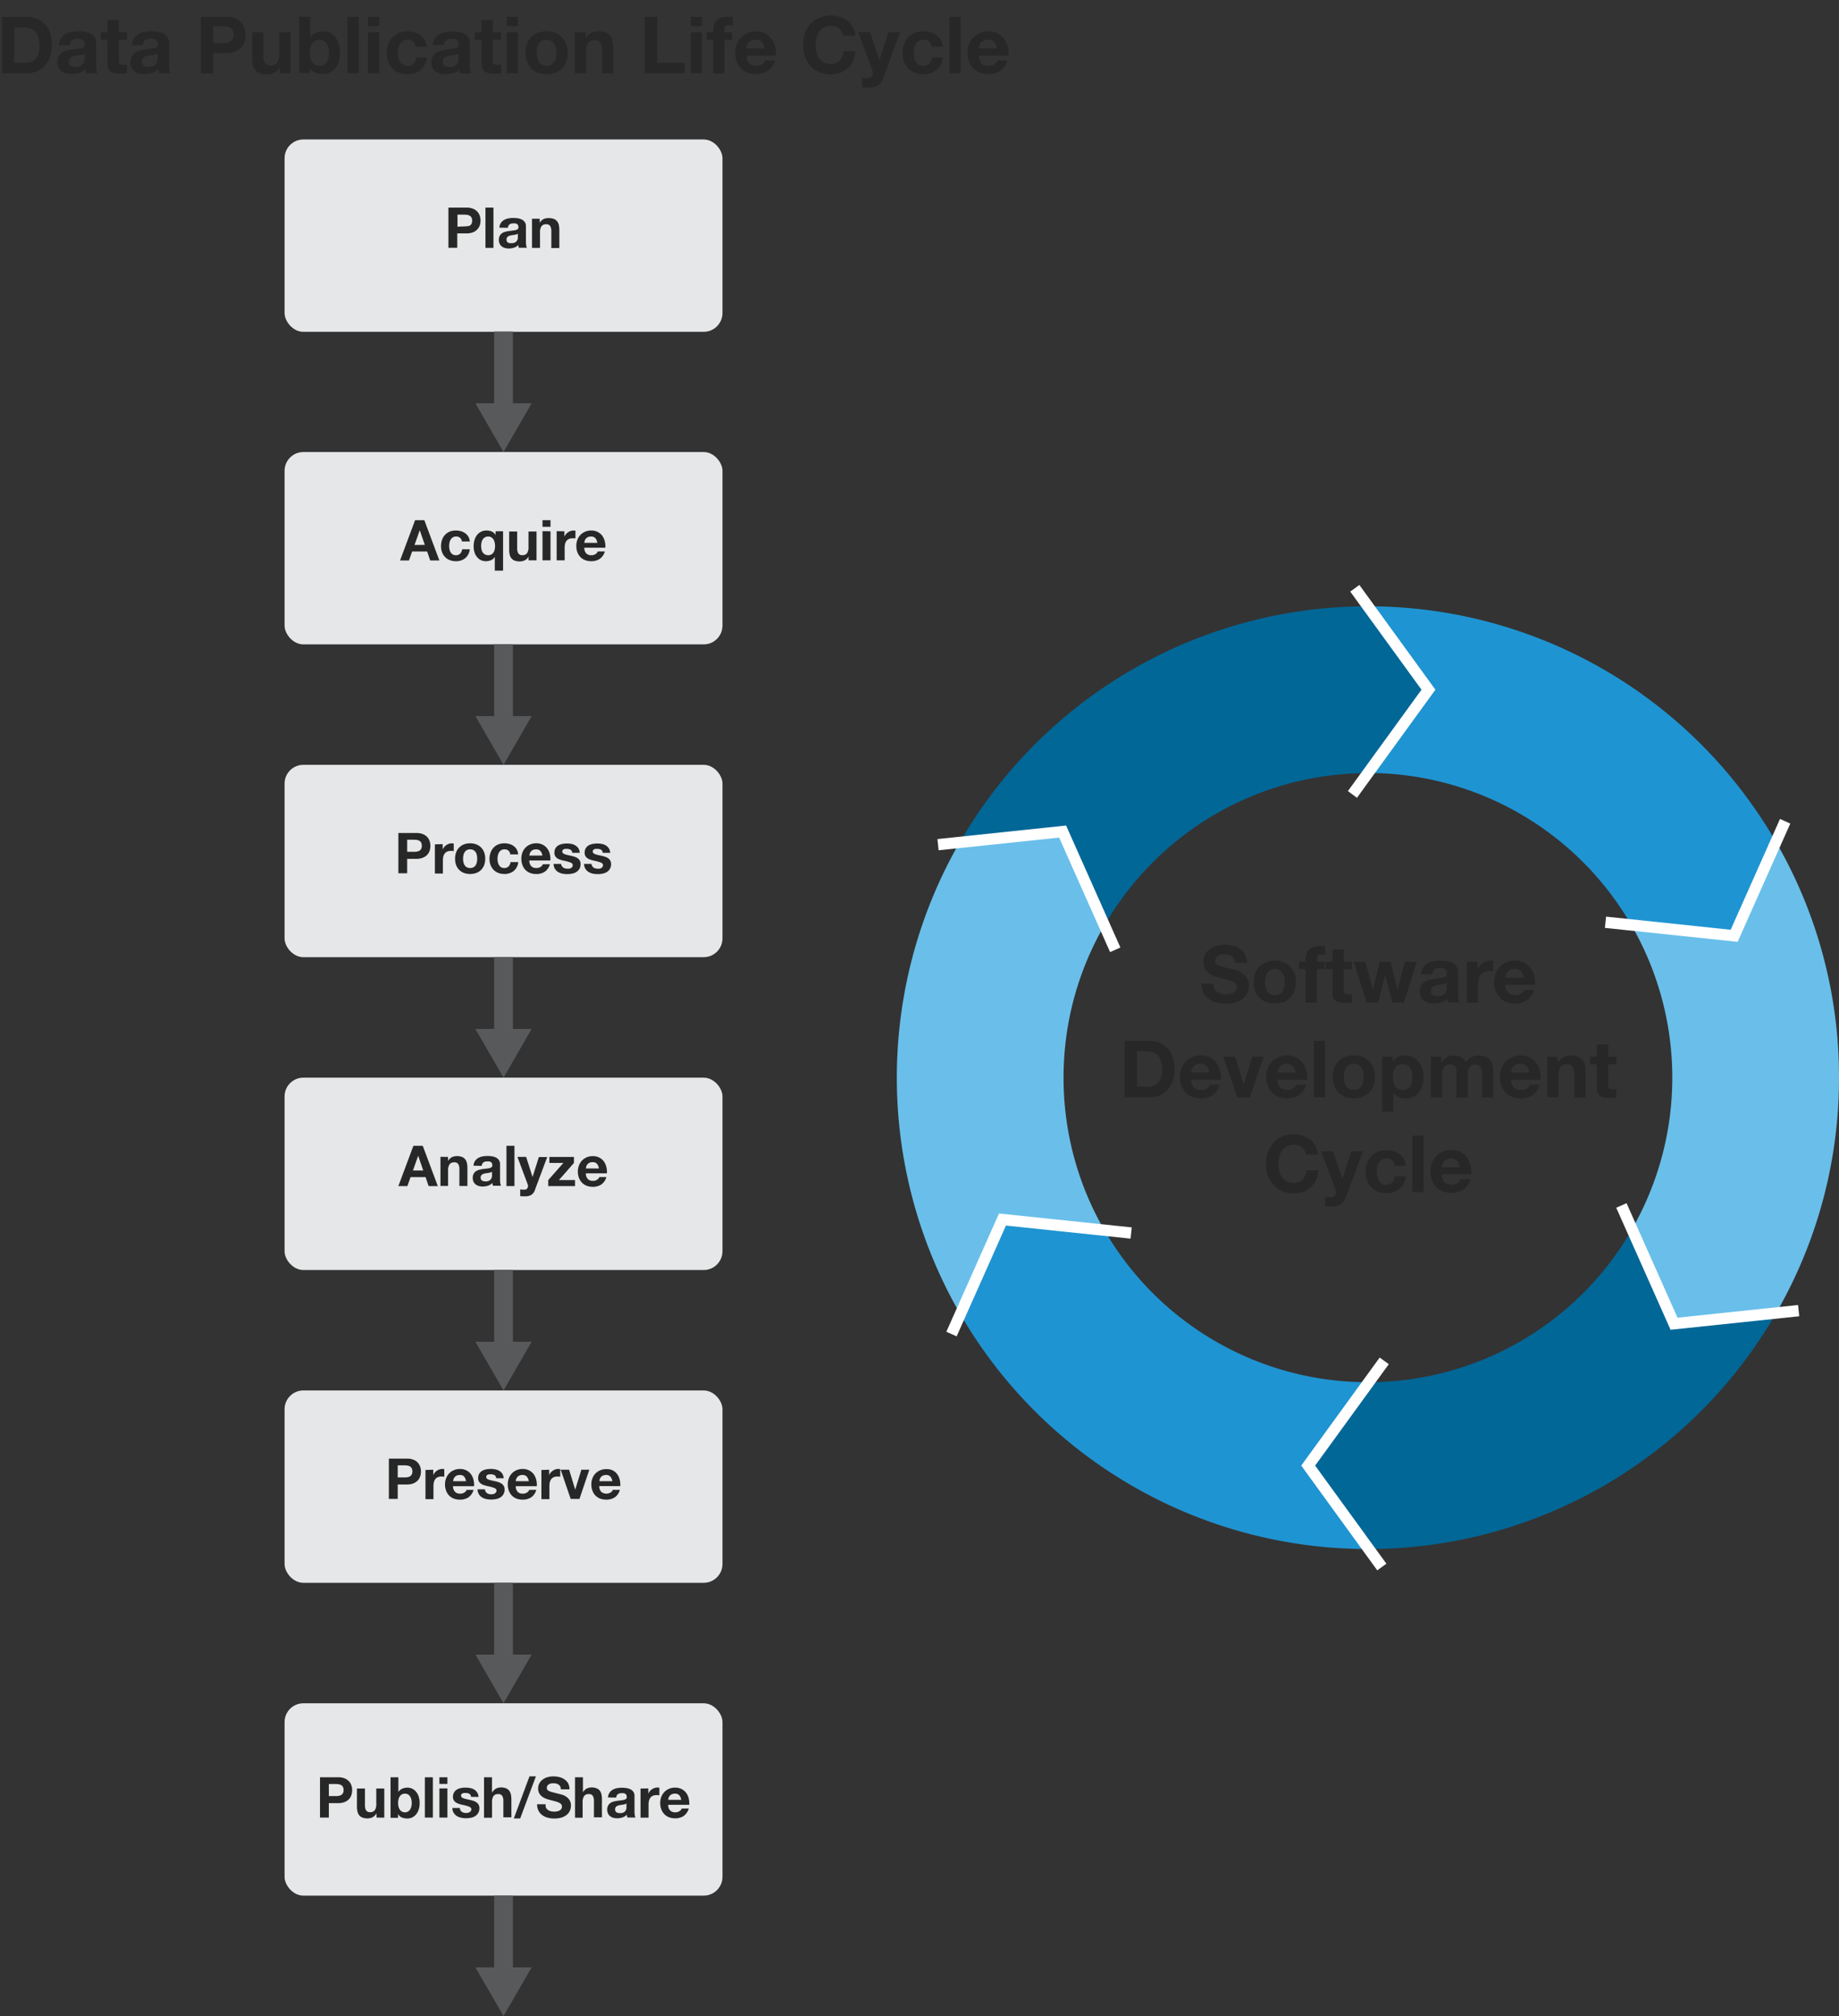 <svg id="Layer_1" data-name="Layer 1" xmlns="http://www.w3.org/2000/svg" viewBox="0 0 489.33 536.13"><rect x="0" y="0" width="489.33" height="536.13" fill="#333333" stroke="none"/><path d="M283,286.58a80.58,80.58,0,0,0,10.54,40L255.1,348.74a125.52,125.52,0,0,1,.61-125.37l38.44,22.19A80.53,80.53,0,0,0,283,286.58Z" style="fill:#69bfea"/><path d="M364,161.23V205.6a80.92,80.92,0,0,0-69.83,40l-38.44-22.19A125.3,125.3,0,0,1,364,161.23Z" style="fill:#016797"/><path d="M472.25,223.37l-38.44,22.19a80.92,80.92,0,0,0-69.83-40V161.23A125.3,125.3,0,0,1,472.25,223.37Z" style="fill:#1f94d2"/><path d="M489.33,286.58a124.79,124.79,0,0,1-16.47,62.16l-38.43-22.19a81,81,0,0,0-.62-81l38.44-22.19A124.74,124.74,0,0,1,489.33,286.58Z" style="fill:#69bfea"/><path d="M472.86,348.74A125.31,125.31,0,0,1,364,411.93V367.57a81,81,0,0,0,70.45-41Z" style="fill:#016797"/><path d="M364,367.57v44.36A125.31,125.31,0,0,1,255.1,348.74l38.43-22.19A81,81,0,0,0,364,367.57Z" style="fill:#1f94d2"/><polygon points="363.98 205.6 380.09 183.41 363.98 161.23 358.65 183.09 363.98 205.6" style="fill:#016797"/><polygon points="293.9 246.19 282.75 221.14 255.48 224 271.75 239.55 293.9 246.19" style="fill:#69bfea"/><polygon points="294.02 327.17 266.75 324.3 255.59 349.35 277.19 343.03 294.02 327.17" style="fill:#1f94d2"/><polygon points="364.21 367.56 348.09 389.74 364.21 411.93 369.53 390.06 364.21 367.56" style="fill:#016797"/><polygon points="434.28 326.97 445.43 352.01 472.7 349.15 456.43 333.61 434.28 326.97" style="fill:#69bfea"/><polygon points="434.16 245.99 461.43 248.85 472.59 223.8 450.99 230.12 434.16 245.99" style="fill:#1f94d2"/><polygon points="361.07 212.15 358.65 210.38 378.24 183.41 359.28 157.32 361.71 155.56 381.94 183.41 361.07 212.15" style="fill:#fff"/><polygon points="298.12 251.97 295.38 253.19 281.82 222.74 249.75 226.11 249.44 223.13 283.67 219.53 298.12 251.97" style="fill:#fff"/><polygon points="301.14 326.4 300.83 329.39 267.67 325.91 254.55 355.37 251.81 354.15 265.82 322.7 301.14 326.4" style="fill:#fff"/><polygon points="367.11 361.01 369.54 362.77 349.94 389.74 368.9 415.83 366.47 417.6 346.24 389.74 367.11 361.01" style="fill:#fff"/><polygon points="430.06 321.18 432.8 319.96 446.36 350.41 478.43 347.04 478.75 350.03 444.51 353.62 430.06 321.18" style="fill:#fff"/><polygon points="427.04 246.75 427.35 243.76 460.51 247.25 473.63 217.78 476.37 219.01 462.36 250.46 427.04 246.75" style="fill:#fff"/><path d="M323.14,262.91a2.32,2.32,0,0,0,.73.85,2.94,2.94,0,0,0,1.06.48,4.73,4.73,0,0,0,1.26.16,6.32,6.32,0,0,0,.94-.07,3.38,3.38,0,0,0,.95-.29,2.16,2.16,0,0,0,.73-.57,1.45,1.45,0,0,0,.3-.94,1.34,1.34,0,0,0-.39-1,3.17,3.17,0,0,0-1-.63,12.21,12.21,0,0,0-1.43-.44q-.79-.18-1.62-.42a14.7,14.7,0,0,1-1.63-.51,5.48,5.48,0,0,1-1.43-.79,3.54,3.54,0,0,1-1.41-3,4,4,0,0,1,.49-2,4.49,4.49,0,0,1,1.3-1.41,5.51,5.51,0,0,1,1.8-.84,7.81,7.81,0,0,1,2-.28,9.24,9.24,0,0,1,2.25.27,5.54,5.54,0,0,1,1.93.85,4.27,4.27,0,0,1,1.33,1.5,4.6,4.6,0,0,1,.49,2.21H328.6a2.74,2.74,0,0,0-.28-1.11,1.93,1.93,0,0,0-.64-.69,2.68,2.68,0,0,0-.92-.36,5.55,5.55,0,0,0-1.12-.1,3.62,3.62,0,0,0-.8.08,2.18,2.18,0,0,0-.72.29,1.82,1.82,0,0,0-.54.53,1.42,1.42,0,0,0-.21.8,1.36,1.36,0,0,0,.17.71,1.46,1.46,0,0,0,.66.5,8.51,8.51,0,0,0,1.37.47l2.28.59a11.22,11.22,0,0,1,1.16.3,5.68,5.68,0,0,1,1.48.7,4.73,4.73,0,0,1,1.27,1.29,3.66,3.66,0,0,1,.54,2.07,4.63,4.63,0,0,1-.4,1.91,4.18,4.18,0,0,1-1.19,1.53,5.59,5.59,0,0,1-1.95,1,9.19,9.19,0,0,1-2.7.36,9.51,9.51,0,0,1-2.4-.3,6,6,0,0,1-2.06-1,4.66,4.66,0,0,1-1.42-1.66,4.87,4.87,0,0,1-.5-2.39h3.19A2.78,2.78,0,0,0,323.14,262.91Z" style="fill:#272727"/><path d="M334,258.82a5.05,5.05,0,0,1,1.13-1.8,5.14,5.14,0,0,1,1.77-1.16,6.22,6.22,0,0,1,2.31-.41,6.38,6.38,0,0,1,2.32.41A5.14,5.14,0,0,1,343.3,257a5.22,5.22,0,0,1,1.14,1.8,6.85,6.85,0,0,1,.39,2.37,6.7,6.7,0,0,1-.39,2.35,5.09,5.09,0,0,1-1.14,1.79,5,5,0,0,1-1.77,1.15,6.6,6.6,0,0,1-2.32.4,6.43,6.43,0,0,1-2.31-.4,4.94,4.94,0,0,1-2.9-2.94,6.47,6.47,0,0,1-.4-2.35A6.62,6.62,0,0,1,334,258.82Zm2.71,3.64a3.38,3.38,0,0,0,.43,1.11,2.27,2.27,0,0,0,.81.79,2.5,2.5,0,0,0,1.26.29,2.62,2.62,0,0,0,1.27-.29,2.39,2.39,0,0,0,.82-.79,3.62,3.62,0,0,0,.43-1.11,6.83,6.83,0,0,0,0-2.55,3.58,3.58,0,0,0-.43-1.12,2.45,2.45,0,0,0-.82-.78,2.42,2.42,0,0,0-1.27-.31,2.33,2.33,0,0,0-2.07,1.09,3.35,3.35,0,0,0-.43,1.12,6.32,6.32,0,0,0,0,2.55Z" style="fill:#272727"/><path d="M345.63,257.74v-2h1.79v-.84a3.24,3.24,0,0,1,.9-2.37,3.64,3.64,0,0,1,2.73-.93c.27,0,.53,0,.8,0l.78.05v2.23a9.87,9.87,0,0,0-1.1-.06,1.15,1.15,0,0,0-.87.28,1.43,1.43,0,0,0-.26,1v.65h2.06v2H350.4v8.87h-3v-8.87Z" style="fill:#272727"/><path d="M359.72,255.75v2h-2.18v5.38a1.47,1.47,0,0,0,.25,1,1.5,1.5,0,0,0,1,.25l.48,0,.44-.07v2.32c-.25,0-.53.06-.84.08l-.9,0a9.09,9.09,0,0,1-1.31-.09,3.32,3.32,0,0,1-1.1-.37,1.92,1.92,0,0,1-.74-.78,2.81,2.81,0,0,1-.27-1.32v-6.41h-1.81v-2h1.81v-3.26h3v3.26Z" style="fill:#272727"/><path d="M370.49,266.61l-1.93-7.29h0l-1.85,7.29h-3.08l-3.45-10.86h3.15l2,7.37h0l1.81-7.37H370l1.85,7.35h0l2-7.35H377l-3.42,10.86Z" style="fill:#272727"/><path d="M378.12,259.09a3.31,3.31,0,0,1,1.7-2.86,5.16,5.16,0,0,1,1.61-.6,9,9,0,0,1,1.79-.18,11.69,11.69,0,0,1,1.66.12,5.24,5.24,0,0,1,1.53.45,3.09,3.09,0,0,1,1.14.94,2.6,2.6,0,0,1,.44,1.58v5.65a12.74,12.74,0,0,0,.08,1.41,2.64,2.64,0,0,0,.3,1h-3a4.39,4.39,0,0,1-.13-.52,4.51,4.51,0,0,1-.08-.53,3.75,3.75,0,0,1-1.68,1,6.58,6.58,0,0,1-2,.3,5.59,5.59,0,0,1-1.45-.19,3.36,3.36,0,0,1-1.18-.59,2.72,2.72,0,0,1-.78-1,3.38,3.38,0,0,1-.29-1.45,3.14,3.14,0,0,1,.33-1.52,2.68,2.68,0,0,1,.84-.95,3.7,3.7,0,0,1,1.17-.54,12.26,12.26,0,0,1,1.34-.28c.45-.07.89-.13,1.32-.17a8.51,8.51,0,0,0,1.16-.19,1.94,1.94,0,0,0,.79-.37.8.8,0,0,0,.28-.7,1.66,1.66,0,0,0-.16-.77,1.27,1.27,0,0,0-.42-.44,1.91,1.91,0,0,0-.61-.21,5.78,5.78,0,0,0-.75-.05,2.26,2.26,0,0,0-1.38.38,1.68,1.68,0,0,0-.59,1.26Zm6.89,2.2a1.38,1.38,0,0,1-.48.26,3.51,3.51,0,0,1-.6.16l-.69.11-.71.1a4.91,4.91,0,0,0-.66.17,1.9,1.9,0,0,0-.57.28,1.35,1.35,0,0,0-.39.46,1.41,1.41,0,0,0-.14.69,1.38,1.38,0,0,0,.14.67,1.11,1.11,0,0,0,.4.43,1.54,1.54,0,0,0,.59.22,3.85,3.85,0,0,0,.69.06,2.63,2.63,0,0,0,1.37-.29,2,2,0,0,0,.71-.7,2.27,2.27,0,0,0,.28-.83,5.07,5.07,0,0,0,.06-.68Z" style="fill:#272727"/><path d="M393.13,255.75v2h.05a3.44,3.44,0,0,1,.56-.93,3.85,3.85,0,0,1,.82-.74,4.08,4.08,0,0,1,1-.47,3.6,3.6,0,0,1,1.09-.17,2.33,2.33,0,0,1,.65.11v2.77a5,5,0,0,0-.5-.07l-.57,0a3.22,3.22,0,0,0-1.39.27,2.46,2.46,0,0,0-.91.74,2.94,2.94,0,0,0-.49,1.11,5.84,5.84,0,0,0-.15,1.36v4.9h-3V255.75Z" style="fill:#272727"/><path d="M401.28,264a2.64,2.64,0,0,0,1.93.65,2.7,2.7,0,0,0,1.56-.45,1.92,1.92,0,0,0,.8-.95h2.62a5,5,0,0,1-1.93,2.79,5.7,5.7,0,0,1-3.15.84,6.22,6.22,0,0,1-2.31-.41,4.61,4.61,0,0,1-1.74-1.17,5.15,5.15,0,0,1-1.11-1.8,6.59,6.59,0,0,1-.39-2.31,6.49,6.49,0,0,1,.4-2.27,5.4,5.4,0,0,1,1.14-1.82,5.25,5.25,0,0,1,1.75-1.2,5.53,5.53,0,0,1,2.26-.45,5.1,5.1,0,0,1,2.41.54,4.83,4.83,0,0,1,1.69,1.44,6,6,0,0,1,1,2.06,7.41,7.41,0,0,1,.21,2.41h-7.83A3,3,0,0,0,401.28,264Zm3.37-5.71a2.09,2.09,0,0,0-1.63-.59,2.58,2.58,0,0,0-1.18.24,2.2,2.2,0,0,0-.76.6,2.23,2.23,0,0,0-.4.76,3.47,3.47,0,0,0-.13.71h4.85A3.39,3.39,0,0,0,404.65,258.29Z" style="fill:#272727"/><path d="M305.71,276.81a7.89,7.89,0,0,1,2.7.46,5.86,5.86,0,0,1,2.16,1.39A6.42,6.42,0,0,1,312,281a9.39,9.39,0,0,1,.52,3.25,10.42,10.42,0,0,1-.42,3,6.78,6.78,0,0,1-1.28,2.39,6,6,0,0,1-2.12,1.59,7.21,7.21,0,0,1-3,.58h-6.47v-15ZM305.48,289a4.1,4.1,0,0,0,1.39-.23,3.1,3.1,0,0,0,1.19-.76,3.93,3.93,0,0,0,.84-1.4,6.1,6.1,0,0,0,.32-2.1,8.59,8.59,0,0,0-.22-2.05,4,4,0,0,0-.73-1.56,3.13,3.13,0,0,0-1.33-1,5.35,5.35,0,0,0-2.05-.35h-2.35V289Z" style="fill:#272727"/><path d="M317.68,289.2a2.64,2.64,0,0,0,1.93.65,2.7,2.7,0,0,0,1.56-.45,1.92,1.92,0,0,0,.8-.95h2.62a5,5,0,0,1-1.93,2.79,5.7,5.7,0,0,1-3.15.84,6.22,6.22,0,0,1-2.31-.41,4.73,4.73,0,0,1-1.75-1.17,5.28,5.28,0,0,1-1.1-1.8,6.59,6.59,0,0,1-.39-2.31,6.49,6.49,0,0,1,.4-2.27,5.4,5.4,0,0,1,1.14-1.82,5.25,5.25,0,0,1,1.75-1.2,5.53,5.53,0,0,1,2.26-.45,5.1,5.1,0,0,1,2.41.54,4.83,4.83,0,0,1,1.69,1.44,6,6,0,0,1,1,2.06,7.69,7.69,0,0,1,.21,2.41H317A3,3,0,0,0,317.68,289.2Zm3.37-5.71a2.11,2.11,0,0,0-1.63-.59,2.58,2.58,0,0,0-1.18.24,2.2,2.2,0,0,0-.76.6,2.23,2.23,0,0,0-.4.76,3.47,3.47,0,0,0-.13.71h4.85A3.43,3.43,0,0,0,321.05,283.49Z" style="fill:#272727"/><path d="M329.23,291.81,325.51,281h3.13l2.29,7.41h0l2.29-7.41h3l-3.67,10.86Z" style="fill:#272727"/><path d="M340.65,289.2a3.07,3.07,0,0,0,3.49.2,1.92,1.92,0,0,0,.8-.95h2.62a5,5,0,0,1-1.93,2.79,5.7,5.7,0,0,1-3.15.84,6.29,6.29,0,0,1-2.31-.41,4.69,4.69,0,0,1-1.74-1.17,5.13,5.13,0,0,1-1.1-1.8,6.59,6.59,0,0,1-.39-2.31,6.27,6.27,0,0,1,.4-2.27,5.19,5.19,0,0,1,2.88-3,5.56,5.56,0,0,1,2.26-.45,5.14,5.14,0,0,1,2.42.54,4.92,4.92,0,0,1,1.69,1.44,5.81,5.81,0,0,1,1,2.06,7.41,7.41,0,0,1,.21,2.41h-7.83A3,3,0,0,0,340.65,289.2Zm3.37-5.71a2.07,2.07,0,0,0-1.62-.59,2.63,2.63,0,0,0-1.19.24,2.16,2.16,0,0,0-.75.6,2.07,2.07,0,0,0-.4.76,3,3,0,0,0-.14.71h4.85A3.43,3.43,0,0,0,344,283.49Z" style="fill:#272727"/><path d="M352.58,276.81v15h-3v-15Z" style="fill:#272727"/><path d="M355,284a5.05,5.05,0,0,1,1.13-1.8,5.14,5.14,0,0,1,1.77-1.16,6.22,6.22,0,0,1,2.31-.41,6.38,6.38,0,0,1,2.32.41,5.14,5.14,0,0,1,1.77,1.16,5.05,5.05,0,0,1,1.13,1.8,6.62,6.62,0,0,1,.4,2.37,6.47,6.47,0,0,1-.4,2.35,4.94,4.94,0,0,1-2.9,2.94,6.6,6.6,0,0,1-2.32.4,6.43,6.43,0,0,1-2.31-.4,4.94,4.94,0,0,1-2.9-2.94,6.47,6.47,0,0,1-.4-2.35A6.62,6.62,0,0,1,355,284Zm2.71,3.64a3.17,3.17,0,0,0,.43,1.11,2.33,2.33,0,0,0,.8.79,2.57,2.57,0,0,0,1.27.29,2.62,2.62,0,0,0,1.27-.29,2.27,2.27,0,0,0,.81-.79,3.39,3.39,0,0,0,.44-1.11,6.67,6.67,0,0,0,.12-1.27,6.77,6.77,0,0,0-.12-1.28,3.36,3.36,0,0,0-.44-1.12,2.33,2.33,0,0,0-.81-.78,2.42,2.42,0,0,0-1.27-.31,2.3,2.3,0,0,0-2.07,1.09,3.15,3.15,0,0,0-.43,1.12,6,6,0,0,0-.13,1.28A6,6,0,0,0,357.71,287.66Z" style="fill:#272727"/><path d="M370.6,281v1.38h0a3.4,3.4,0,0,1,1.39-1.28,4.32,4.32,0,0,1,1.85-.4,4.7,4.7,0,0,1,2.2.49,4.44,4.44,0,0,1,1.53,1.28,5.39,5.39,0,0,1,.91,1.86,8.42,8.42,0,0,1,.29,2.21,7.66,7.66,0,0,1-.29,2.1,5.48,5.48,0,0,1-.9,1.79,4.29,4.29,0,0,1-1.49,1.24,4.57,4.57,0,0,1-2.09.46,4.22,4.22,0,0,1-1.85-.41,3.48,3.48,0,0,1-1.4-1.21h0v5.15h-3V281Zm3.88,8.61a2.42,2.42,0,0,0,.79-.77,2.91,2.91,0,0,0,.43-1.1,6.11,6.11,0,0,0,.13-1.28,6,6,0,0,0-.14-1.28,3.43,3.43,0,0,0-.45-1.13,2.45,2.45,0,0,0-.81-.79,2.19,2.19,0,0,0-1.2-.31,2.22,2.22,0,0,0-1.23.31,2.39,2.39,0,0,0-.8.78,3.35,3.35,0,0,0-.43,1.12,6.23,6.23,0,0,0,0,2.58,3.29,3.29,0,0,0,.44,1.1,2.3,2.3,0,0,0,.81.77,2.73,2.73,0,0,0,2.45,0Z" style="fill:#272727"/><path d="M383.49,281v1.47h.05a4.15,4.15,0,0,1,1.41-1.3,3.85,3.85,0,0,1,1.9-.47,4.43,4.43,0,0,1,1.88.4,2.69,2.69,0,0,1,1.3,1.41,4.4,4.4,0,0,1,1.31-1.26,3.52,3.52,0,0,1,2-.55,5.79,5.79,0,0,1,1.6.21,3.2,3.2,0,0,1,1.26.68,3.09,3.09,0,0,1,.82,1.2,5.07,5.07,0,0,1,.29,1.8v7.27h-3v-6.16c0-.36,0-.7,0-1a2.36,2.36,0,0,0-.23-.84,1.5,1.5,0,0,0-.56-.56,2,2,0,0,0-1-.21,1.93,1.93,0,0,0-1,.24,1.75,1.75,0,0,0-.61.63,2.68,2.68,0,0,0-.29.88,6.63,6.63,0,0,0-.07,1v6.05h-3v-6.09c0-.33,0-.65,0-1a2.41,2.41,0,0,0-.18-.87,1.31,1.31,0,0,0-.52-.64,2,2,0,0,0-1.08-.24,2.35,2.35,0,0,0-.56.09,1.76,1.76,0,0,0-.67.36,2,2,0,0,0-.56.75,3.15,3.15,0,0,0-.23,1.3v6.3h-3V281Z" style="fill:#272727"/><path d="M402.81,289.2a3.07,3.07,0,0,0,3.49.2,1.92,1.92,0,0,0,.8-.95h2.62a5,5,0,0,1-1.93,2.79,5.7,5.7,0,0,1-3.15.84,6.29,6.29,0,0,1-2.31-.41,4.69,4.69,0,0,1-1.74-1.17,5.15,5.15,0,0,1-1.11-1.8,6.82,6.82,0,0,1-.38-2.31,6.27,6.27,0,0,1,.4-2.27,5.19,5.19,0,0,1,2.88-3,5.53,5.53,0,0,1,2.26-.45,5.17,5.17,0,0,1,2.42.54,4.92,4.92,0,0,1,1.69,1.44,5.81,5.81,0,0,1,.95,2.06,7.41,7.41,0,0,1,.21,2.41h-7.83A3,3,0,0,0,402.81,289.2Zm3.37-5.71a2.09,2.09,0,0,0-1.62-.59,2.63,2.63,0,0,0-1.19.24,2.3,2.3,0,0,0-.76.6,2.2,2.2,0,0,0-.39.76,3,3,0,0,0-.14.71h4.85A3.43,3.43,0,0,0,406.18,283.49Z" style="fill:#272727"/><path d="M414.51,281v1.51h.06a3.47,3.47,0,0,1,1.47-1.38,4.39,4.39,0,0,1,1.85-.43,5.06,5.06,0,0,1,2,.33,2.93,2.93,0,0,1,1.2.9,3.49,3.49,0,0,1,.62,1.41,8.7,8.7,0,0,1,.18,1.84v6.68h-3v-6.14a3.79,3.79,0,0,0-.42-2A1.63,1.63,0,0,0,417,283a2.09,2.09,0,0,0-1.77.72,4.06,4.06,0,0,0-.54,2.38v5.7h-3V281Z" style="fill:#272727"/><path d="M430.09,281v2h-2.18v5.38a1.47,1.47,0,0,0,.25,1,1.45,1.45,0,0,0,1,.25l.48,0,.44-.06v2.31a6.67,6.67,0,0,1-.84.08l-.9,0a9.09,9.09,0,0,1-1.31-.09,3.32,3.32,0,0,1-1.1-.37,1.92,1.92,0,0,1-.74-.78,2.79,2.79,0,0,1-.27-1.32v-6.41h-1.81v-2h1.81v-3.26h3V281Z" style="fill:#272727"/><path d="M347.16,306a3.38,3.38,0,0,0-.73-.83,3.51,3.51,0,0,0-2.16-.75,3.77,3.77,0,0,0-1.89.43,3.49,3.49,0,0,0-1.26,1.15,4.91,4.91,0,0,0-.71,1.65,8.6,8.6,0,0,0-.22,1.91,8.06,8.06,0,0,0,.22,1.84,4.83,4.83,0,0,0,.71,1.6,3.58,3.58,0,0,0,1.26,1.15,3.77,3.77,0,0,0,1.89.43,3.08,3.08,0,0,0,2.36-.92,4.3,4.3,0,0,0,1-2.44h3.19a7.53,7.53,0,0,1-.65,2.54,5.93,5.93,0,0,1-1.39,1.93,5.86,5.86,0,0,1-2,1.22,7.4,7.4,0,0,1-2.54.42,7.69,7.69,0,0,1-3.1-.6,6.62,6.62,0,0,1-2.32-1.65,7.22,7.22,0,0,1-1.45-2.46,9,9,0,0,1-.5-3.06,9.28,9.28,0,0,1,.5-3.12,7.44,7.44,0,0,1,1.45-2.51,6.7,6.7,0,0,1,2.32-1.68,7.69,7.69,0,0,1,3.1-.61,7.54,7.54,0,0,1,2.34.36,6.52,6.52,0,0,1,2,1,5.75,5.75,0,0,1,1.44,1.69,5.85,5.85,0,0,1,.71,2.31h-3.19A2.56,2.56,0,0,0,347.16,306Z" style="fill:#272727"/><path d="M356.8,320.24a4.29,4.29,0,0,1-2.39.57,9.1,9.1,0,0,1-.91,0l-.92-.07v-2.46l.86.09a6.5,6.5,0,0,0,.88,0,1.18,1.18,0,0,0,.88-.46,1.49,1.49,0,0,0,.28-.89,1.7,1.7,0,0,0-.13-.67l-3.8-10.18h3.17l2.46,7.43h0l2.38-7.43h3.08l-4.53,12.2A3.71,3.71,0,0,1,356.8,320.24Z" style="fill:#272727"/><path d="M368.88,308.1a2.07,2.07,0,0,0-1.2.33,2.55,2.55,0,0,0-.79.84,3.84,3.84,0,0,0-.43,1.13,6.41,6.41,0,0,0-.12,1.23,6.26,6.26,0,0,0,.12,1.2,3.91,3.91,0,0,0,.41,1.1,2.39,2.39,0,0,0,.77.81,2.08,2.08,0,0,0,1.17.31,2.17,2.17,0,0,0,1.65-.6,2.81,2.81,0,0,0,.73-1.6h2.87a4.88,4.88,0,0,1-1.67,3.29,5.42,5.42,0,0,1-3.55,1.14,6,6,0,0,1-2.24-.41,4.86,4.86,0,0,1-1.73-1.15,5.2,5.2,0,0,1-1.12-1.75,6.2,6.2,0,0,1-.39-2.24,7.36,7.36,0,0,1,.36-2.34,5.5,5.5,0,0,1,1.08-1.87,5.13,5.13,0,0,1,1.75-1.23,6,6,0,0,1,2.35-.44,6.79,6.79,0,0,1,1.86.26,4.87,4.87,0,0,1,1.59.76,4.27,4.27,0,0,1,1.15,1.28A4.12,4.12,0,0,1,374,310h-2.92A2,2,0,0,0,368.88,308.1Z" style="fill:#272727"/><path d="M378.81,302v15h-3V302Z" style="fill:#272727"/><path d="M384.36,314.4a3.05,3.05,0,0,0,3.48.2,1.92,1.92,0,0,0,.8-1h2.62a5,5,0,0,1-1.93,2.79,5.7,5.7,0,0,1-3.15.84,6.29,6.29,0,0,1-2.31-.41,4.77,4.77,0,0,1-1.74-1.17,5.13,5.13,0,0,1-1.1-1.8,6.59,6.59,0,0,1-.39-2.31,6.23,6.23,0,0,1,.4-2.27,5.23,5.23,0,0,1,1.13-1.82,5.43,5.43,0,0,1,1.75-1.21,5.73,5.73,0,0,1,2.26-.44,5.14,5.14,0,0,1,2.42.54,4.92,4.92,0,0,1,1.69,1.44,5.81,5.81,0,0,1,.95,2.06,7.41,7.41,0,0,1,.21,2.41h-7.83A3,3,0,0,0,384.36,314.4Zm3.37-5.71a2.11,2.11,0,0,0-1.63-.59,2.63,2.63,0,0,0-1.19.24,2.16,2.16,0,0,0-.75.6,2.07,2.07,0,0,0-.4.76,3,3,0,0,0-.14.71h4.85A3.47,3.47,0,0,0,387.73,308.69Z" style="fill:#272727"/><rect x="75.72" y="37.09" width="116.52" height="51.15" rx="5" style="fill:#e6e7e8"/><line x1="133.98" y1="88.17" x2="133.98" y2="109.44" style="fill:none;stroke:#58595b;stroke-miterlimit:10;stroke-width:5px"/><polygon points="126.5 107.25 133.98 120.2 141.46 107.25 126.5 107.25" style="fill:#58595b"/><rect x="75.72" y="120.21" width="116.52" height="51.15" rx="5" style="fill:#e6e7e8"/><line x1="133.98" y1="171.35" x2="133.98" y2="192.63" style="fill:none;stroke:#58595b;stroke-miterlimit:10;stroke-width:5px"/><polygon points="126.5 190.44 133.98 203.39 141.46 190.44 126.5 190.44" style="fill:#58595b"/><rect x="75.72" y="203.39" width="116.52" height="51.15" rx="5" style="fill:#e6e7e8"/><line x1="133.98" y1="254.54" x2="133.98" y2="275.81" style="fill:none;stroke:#58595b;stroke-miterlimit:10;stroke-width:5px"/><polygon points="126.5 273.62 133.98 286.58 141.46 273.62 126.5 273.62" style="fill:#58595b"/><rect x="75.72" y="286.58" width="116.52" height="51.15" rx="5" style="fill:#e6e7e8"/><line x1="133.98" y1="337.72" x2="133.98" y2="359" style="fill:none;stroke:#58595b;stroke-miterlimit:10;stroke-width:5px"/><polygon points="126.5 356.81 133.98 369.76 141.46 356.81 126.5 356.81" style="fill:#58595b"/><rect x="75.72" y="369.76" width="116.52" height="51.15" rx="5" style="fill:#e6e7e8"/><line x1="133.98" y1="420.91" x2="133.98" y2="442.18" style="fill:none;stroke:#58595b;stroke-miterlimit:10;stroke-width:5px"/><polygon points="126.5 440 133.98 452.95 141.46 440 126.5 440" style="fill:#58595b"/><rect x="75.72" y="452.95" width="116.52" height="51.15" rx="5" style="fill:#e6e7e8"/><line x1="133.98" y1="504.1" x2="133.98" y2="525.37" style="fill:none;stroke:#58595b;stroke-miterlimit:10;stroke-width:5px"/><polygon points="126.5 523.18 133.98 536.13 141.46 523.18 126.5 523.18" style="fill:#58595b"/><path d="M90,472.63a4.56,4.56,0,0,1,1.71.29,3.34,3.34,0,0,1,1.15.78,2.94,2.94,0,0,1,.64,1.09,3.94,3.94,0,0,1,.2,1.28,3.86,3.86,0,0,1-.2,1.26,2.94,2.94,0,0,1-.64,1.11,3.32,3.32,0,0,1-1.15.77,4.56,4.56,0,0,1-1.71.29H87.5v3.84H85.15V472.63Zm-.65,5a4.93,4.93,0,0,0,.78-.06,1.91,1.91,0,0,0,.66-.23,1.28,1.28,0,0,0,.46-.49,1.64,1.64,0,0,0,.17-.82,1.68,1.68,0,0,0-.17-.83,1.28,1.28,0,0,0-.46-.49,1.91,1.91,0,0,0-.66-.23,4.93,4.93,0,0,0-.78-.06H87.5v3.21Z" style="fill:#272727"/><path d="M100.18,483.34v-1.08h-.05a2.41,2.41,0,0,1-1,1,3.1,3.1,0,0,1-1.32.3,3.72,3.72,0,0,1-1.4-.23,2,2,0,0,1-.86-.64,2.41,2.41,0,0,1-.44-1,5.94,5.94,0,0,1-.13-1.31v-4.77h2.13V480a2.72,2.72,0,0,0,.3,1.43,1.16,1.16,0,0,0,1.06.47,1.46,1.46,0,0,0,1.26-.52,2.86,2.86,0,0,0,.39-1.7v-4.06h2.13v7.75Z" style="fill:#272727"/><path d="M106,472.63v3.9h0a2.34,2.34,0,0,1,1.06-.88,3.7,3.7,0,0,1,1.39-.27,3,3,0,0,1,2.18,1,3.64,3.64,0,0,1,.74,1.27,5.3,5.3,0,0,1,.29,1.84,5.24,5.24,0,0,1-.29,1.83,3.64,3.64,0,0,1-.74,1.27,2.95,2.95,0,0,1-2.18,1,4.09,4.09,0,0,1-1.53-.27,2,2,0,0,1-1-.92h0v1h-2V472.63Zm3.45,5.9a2.5,2.5,0,0,0-.33-.8,1.73,1.73,0,0,0-.56-.55,1.76,1.76,0,0,0-1.63,0,1.76,1.76,0,0,0-.57.55,2.5,2.5,0,0,0-.33.8,4.42,4.42,0,0,0,0,1.87,2.5,2.5,0,0,0,.33.8,1.63,1.63,0,0,0,.57.54,1.69,1.69,0,0,0,1.63,0,1.61,1.61,0,0,0,.56-.54,2.5,2.5,0,0,0,.33-.8,4,4,0,0,0,0-1.87Z" style="fill:#272727"/><path d="M115.18,472.63v10.71h-2.13V472.63Z" style="fill:#272727"/><path d="M116.92,474.39v-1.76h2.13v1.76Zm2.13,1.2v7.75h-2.13v-7.75Z" style="fill:#272727"/><path d="M122.52,481.41a1.33,1.33,0,0,0,.37.41,1.64,1.64,0,0,0,.52.23,2.35,2.35,0,0,0,.6.08,2.1,2.1,0,0,0,.48-.06,1.72,1.72,0,0,0,.45-.16,1.18,1.18,0,0,0,.33-.3.79.79,0,0,0,.14-.47c0-.32-.21-.56-.64-.72a12.59,12.59,0,0,0-1.78-.48c-.31-.07-.61-.16-.9-.25a3,3,0,0,1-.79-.38,1.82,1.82,0,0,1-.56-.58,1.66,1.66,0,0,1-.21-.86,2.29,2.29,0,0,1,.3-1.23,2.08,2.08,0,0,1,.77-.76,3.16,3.16,0,0,1,1.08-.39,6.25,6.25,0,0,1,1.23-.11,6.08,6.08,0,0,1,1.22.12,3.2,3.2,0,0,1,1.06.4,2.33,2.33,0,0,1,.77.76,2.46,2.46,0,0,1,.37,1.19h-2a.92.92,0,0,0-.46-.83,2.07,2.07,0,0,0-1-.22l-.39,0a1.41,1.41,0,0,0-.38.1.73.73,0,0,0-.3.22.56.56,0,0,0-.12.38.59.59,0,0,0,.21.47,1.78,1.78,0,0,0,.55.29c.23.07.48.14.77.2l.89.2a9.41,9.41,0,0,1,.91.25,2.87,2.87,0,0,1,.78.4,1.92,1.92,0,0,1,.56.61,1.83,1.83,0,0,1,.21.91,2.39,2.39,0,0,1-1.11,2.12,3.42,3.42,0,0,1-1.13.44,7.07,7.07,0,0,1-1.3.13,6.43,6.43,0,0,1-1.32-.14,3.54,3.54,0,0,1-1.15-.45,2.5,2.5,0,0,1-1.18-2.13h2A1.2,1.2,0,0,0,122.52,481.41Z" style="fill:#272727"/><path d="M130.91,472.63v4H131a2.51,2.51,0,0,1,1-1,2.85,2.85,0,0,1,1.23-.3,3.59,3.59,0,0,1,1.41.23,2.09,2.09,0,0,1,.86.64,2.45,2.45,0,0,1,.44,1,5.87,5.87,0,0,1,.13,1.31v4.77h-2.13V479a2.7,2.7,0,0,0-.3-1.43,1.16,1.16,0,0,0-1.07-.47,1.49,1.49,0,0,0-1.26.51,2.91,2.91,0,0,0-.39,1.71v4.06h-2.13V472.63Z" style="fill:#272727"/><path d="M142.6,472.38l-4.19,11.2h-1.69l4.17-11.2Z" style="fill:#272727"/><path d="M145.27,480.7a1.71,1.71,0,0,0,.52.61,2.15,2.15,0,0,0,.75.34,3.37,3.37,0,0,0,.9.12,4.18,4.18,0,0,0,.68-.06,2.17,2.17,0,0,0,.67-.2,1.54,1.54,0,0,0,.53-.41,1.05,1.05,0,0,0,.21-.67.91.91,0,0,0-.28-.7,2.16,2.16,0,0,0-.73-.45,7.24,7.24,0,0,0-1-.32l-1.15-.3a9.36,9.36,0,0,1-1.17-.37,3.87,3.87,0,0,1-1-.56,2.76,2.76,0,0,1-.73-.86,2.68,2.68,0,0,1-.28-1.25,2.8,2.8,0,0,1,.36-1.44,3.17,3.17,0,0,1,.92-1,4,4,0,0,1,1.29-.6,5.48,5.48,0,0,1,1.44-.19,7,7,0,0,1,1.61.18,4.07,4.07,0,0,1,1.37.61,3.18,3.18,0,0,1,1,1.07,3.39,3.39,0,0,1,.35,1.59h-2.28a2,2,0,0,0-.2-.8,1.36,1.36,0,0,0-.46-.49,2,2,0,0,0-.65-.26,4.14,4.14,0,0,0-.81-.07,2.76,2.76,0,0,0-.57.06,1.45,1.45,0,0,0-.51.21,1.26,1.26,0,0,0-.39.37,1,1,0,0,0-.15.57,1,1,0,0,0,.12.51,1.07,1.07,0,0,0,.48.36,6,6,0,0,0,1,.33l1.63.42a8.24,8.24,0,0,1,.83.22,3.78,3.78,0,0,1,1.06.5,3.32,3.32,0,0,1,.91.92,2.69,2.69,0,0,1,.38,1.48,3.3,3.3,0,0,1-.29,1.37,2.93,2.93,0,0,1-.84,1.08,4,4,0,0,1-1.4.72,6.6,6.6,0,0,1-1.93.25,6.47,6.47,0,0,1-1.71-.22,4.14,4.14,0,0,1-1.47-.68,3.32,3.32,0,0,1-1-1.18,3.54,3.54,0,0,1-.36-1.71h2.28A1.94,1.94,0,0,0,145.27,480.7Z" style="fill:#272727"/><path d="M155.11,472.63v4h0a2.53,2.53,0,0,1,1-1,2.85,2.85,0,0,1,1.23-.3,3.53,3.53,0,0,1,1.4.23,2,2,0,0,1,.86.64,2.6,2.6,0,0,1,.45,1,6.57,6.57,0,0,1,.12,1.31v4.77h-2.13V479a2.7,2.7,0,0,0-.3-1.43,1.14,1.14,0,0,0-1.06-.47,1.49,1.49,0,0,0-1.26.51,2.91,2.91,0,0,0-.39,1.71v4.06H153V472.63Z" style="fill:#272727"/><path d="M161.78,478a2.46,2.46,0,0,1,.38-1.24,2.57,2.57,0,0,1,.84-.8,3.8,3.8,0,0,1,1.14-.43,7,7,0,0,1,1.29-.12,7.89,7.89,0,0,1,1.18.08,3.52,3.52,0,0,1,1.1.32,2.12,2.12,0,0,1,.81.67,1.85,1.85,0,0,1,.31,1.13v4a8,8,0,0,0,.06,1,1.82,1.82,0,0,0,.21.72h-2.16a2.22,2.22,0,0,1-.09-.37,2.32,2.32,0,0,1-.06-.38,2.79,2.79,0,0,1-1.2.74,4.82,4.82,0,0,1-1.41.21,3.77,3.77,0,0,1-1-.14,2.37,2.37,0,0,1-.84-.42,2,2,0,0,1-.57-.72,2.49,2.49,0,0,1-.2-1,2.32,2.32,0,0,1,.23-1.09,2,2,0,0,1,.6-.68,2.94,2.94,0,0,1,.84-.39c.32-.08.64-.15,1-.2l.94-.12a5.8,5.8,0,0,0,.83-.13,1.38,1.38,0,0,0,.57-.27.56.56,0,0,0,.19-.5,1.22,1.22,0,0,0-.11-.55.89.89,0,0,0-.3-.31,1,1,0,0,0-.44-.15,2.93,2.93,0,0,0-.53,0,1.62,1.62,0,0,0-1,.27,1.21,1.21,0,0,0-.42.9Zm4.92,1.58a.88.88,0,0,1-.33.18,3.17,3.17,0,0,1-.44.12l-.49.07-.51.08a3.59,3.59,0,0,0-.47.12,1.31,1.31,0,0,0-.41.2.94.94,0,0,0-.27.32,1.06,1.06,0,0,0-.11.5,1,1,0,0,0,.11.48.74.74,0,0,0,.28.3,1.11,1.11,0,0,0,.42.16,2.73,2.73,0,0,0,.5.05,1.86,1.86,0,0,0,1-.21,1.38,1.38,0,0,0,.51-.51,1.48,1.48,0,0,0,.2-.59,3.28,3.28,0,0,0,0-.48Z" style="fill:#272727"/><path d="M172.51,475.59V477h0a2.53,2.53,0,0,1,.4-.67,2.7,2.7,0,0,1,.59-.53,3,3,0,0,1,.7-.33,2.54,2.54,0,0,1,.78-.12,1.67,1.67,0,0,1,.47.07v2l-.36-.05a2.88,2.88,0,0,0-.41,0,2.27,2.27,0,0,0-1,.19,1.71,1.71,0,0,0-.65.53,2.1,2.1,0,0,0-.35.79,4.32,4.32,0,0,0-.11,1v3.49h-2.13v-7.75Z" style="fill:#272727"/><path d="M178.33,481.48a1.91,1.91,0,0,0,1.38.47,1.87,1.87,0,0,0,1.11-.33,1.31,1.31,0,0,0,.57-.68h1.87a3.57,3.57,0,0,1-1.38,2,4.06,4.06,0,0,1-2.25.6,4.33,4.33,0,0,1-1.65-.3,3.34,3.34,0,0,1-1.24-.83,3.83,3.83,0,0,1-.79-1.29,4.61,4.61,0,0,1-.28-1.65,4.52,4.52,0,0,1,.29-1.62,3.86,3.86,0,0,1,.81-1.3,3.82,3.82,0,0,1,1.25-.86,4,4,0,0,1,1.61-.31,3.65,3.65,0,0,1,1.73.38,3.45,3.45,0,0,1,1.21,1,4.31,4.31,0,0,1,.68,1.47,5.44,5.44,0,0,1,.15,1.72h-5.6A2.15,2.15,0,0,0,178.33,481.48Zm2.41-4.08a1.52,1.52,0,0,0-1.17-.42,2,2,0,0,0-.85.17,1.8,1.8,0,0,0-.54.43,1.55,1.55,0,0,0-.28.54,2.85,2.85,0,0,0-.1.51h3.47A2.51,2.51,0,0,0,180.74,477.4Z" style="fill:#272727"/><path d="M108.3,387.89a4.37,4.37,0,0,1,1.71.29,3.18,3.18,0,0,1,1.15.77,3,3,0,0,1,.64,1.1,3.89,3.89,0,0,1,.21,1.27,3.93,3.93,0,0,1-.21,1.27,2.9,2.9,0,0,1-.64,1.1,3.34,3.34,0,0,1-1.15.78,4.56,4.56,0,0,1-1.71.29h-2.47v3.84h-2.36V387.89Zm-.64,5a4.93,4.93,0,0,0,.78-.06,1.73,1.73,0,0,0,.66-.24,1.16,1.16,0,0,0,.45-.48,1.67,1.67,0,0,0,.18-.83,1.63,1.63,0,0,0-.18-.82,1.19,1.19,0,0,0-.45-.49,1.72,1.72,0,0,0-.66-.23,4.93,4.93,0,0,0-.78-.06h-1.83v3.21Z" style="fill:#272727"/><path d="M115.28,390.84v1.44h0a2.7,2.7,0,0,1,.4-.67,2.9,2.9,0,0,1,1.29-.86,2.54,2.54,0,0,1,.78-.12,1.71,1.71,0,0,1,.47.08v2l-.36-.06-.41,0a2.27,2.27,0,0,0-1,.2,1.62,1.62,0,0,0-.65.53,2,2,0,0,0-.35.79,4.23,4.23,0,0,0-.11,1v3.5h-2.13v-7.76Z" style="fill:#272727"/><path d="M121.1,396.74a1.9,1.9,0,0,0,1.38.46,1.93,1.93,0,0,0,1.11-.32,1.35,1.35,0,0,0,.57-.68H126a3.55,3.55,0,0,1-1.38,2,4.06,4.06,0,0,1-2.25.6,4.53,4.53,0,0,1-1.65-.29,3.47,3.47,0,0,1-1.24-.83,3.68,3.68,0,0,1-.79-1.29,4.61,4.61,0,0,1-.28-1.65,4.52,4.52,0,0,1,.29-1.62,3.86,3.86,0,0,1,.81-1.3,3.67,3.67,0,0,1,1.25-.86,4,4,0,0,1,1.61-.32,3.77,3.77,0,0,1,1.73.38,3.43,3.43,0,0,1,1.2,1,4.15,4.15,0,0,1,.69,1.47,5.51,5.51,0,0,1,.15,1.73h-5.6A2.15,2.15,0,0,0,121.1,396.74Zm2.4-4.08a1.48,1.48,0,0,0-1.16-.42,2,2,0,0,0-.85.17,1.66,1.66,0,0,0-.54.43,1.55,1.55,0,0,0-.28.54,2.17,2.17,0,0,0-.1.51H124A2.42,2.42,0,0,0,123.5,392.66Z" style="fill:#272727"/><path d="M129.22,396.67a1.18,1.18,0,0,0,.37.4,1.5,1.5,0,0,0,.51.24,2.48,2.48,0,0,0,.61.07,2.59,2.59,0,0,0,.47-.05,1.28,1.28,0,0,0,.45-.17.89.89,0,0,0,.34-.3.77.77,0,0,0,.14-.47c0-.32-.22-.56-.64-.72a13,13,0,0,0-1.78-.48,9.41,9.41,0,0,1-.91-.25,3.12,3.12,0,0,1-.78-.37,1.86,1.86,0,0,1-.56-.59,1.64,1.64,0,0,1-.21-.86,2.38,2.38,0,0,1,.29-1.23,2.27,2.27,0,0,1,.78-.76,3.65,3.65,0,0,1,1.08-.39,7.12,7.12,0,0,1,1.23-.11,6.16,6.16,0,0,1,1.22.12,3.3,3.3,0,0,1,1.06.41,2.5,2.5,0,0,1,.77.75,2.65,2.65,0,0,1,.37,1.2h-2a1,1,0,0,0-.46-.84,2.19,2.19,0,0,0-1-.21,2.68,2.68,0,0,0-.39,0,1.24,1.24,0,0,0-.39.1.86.86,0,0,0-.29.21.61.61,0,0,0-.12.39.57.57,0,0,0,.21.46,1.5,1.5,0,0,0,.55.29,5.62,5.62,0,0,0,.77.21l.89.19a8.52,8.52,0,0,1,.9.26,3.06,3.06,0,0,1,.79.39,2,2,0,0,1,.56.62,1.8,1.8,0,0,1,.21.91,2.36,2.36,0,0,1-1.11,2.11,3.19,3.19,0,0,1-1.14.44,6.14,6.14,0,0,1-1.29.13,6.42,6.42,0,0,1-1.32-.13,3.46,3.46,0,0,1-1.15-.45,2.56,2.56,0,0,1-.83-.84,2.61,2.61,0,0,1-.35-1.29h2A1.1,1.1,0,0,0,129.22,396.67Z" style="fill:#272727"/><path d="M137.76,396.74a1.9,1.9,0,0,0,1.38.46,1.93,1.93,0,0,0,1.11-.32,1.35,1.35,0,0,0,.57-.68h1.88a3.55,3.55,0,0,1-1.38,2,4.06,4.06,0,0,1-2.25.6,4.53,4.53,0,0,1-1.65-.29,3.51,3.51,0,0,1-1.25-.83,3.83,3.83,0,0,1-.79-1.29,4.84,4.84,0,0,1-.27-1.65,4.52,4.52,0,0,1,.28-1.62,3.86,3.86,0,0,1,.81-1.3,3.77,3.77,0,0,1,1.25-.86,4,4,0,0,1,1.62-.32,3.73,3.73,0,0,1,1.72.38,3.56,3.56,0,0,1,1.21,1,4.31,4.31,0,0,1,.68,1.47,5.51,5.51,0,0,1,.15,1.73h-5.59A2.15,2.15,0,0,0,137.76,396.74Zm2.41-4.08a1.5,1.5,0,0,0-1.16-.42,1.92,1.92,0,0,0-.85.17,1.47,1.47,0,0,0-.54.43,1.58,1.58,0,0,0-.29.54,2.11,2.11,0,0,0-.09.51h3.46A2.51,2.51,0,0,0,140.17,392.66Z" style="fill:#272727"/><path d="M146.12,390.84v1.44h0a2.54,2.54,0,0,1,1-1.19,2.63,2.63,0,0,1,1.48-.46,1.78,1.78,0,0,1,.47.08v2l-.37-.06-.4,0a2.27,2.27,0,0,0-1,.2,1.62,1.62,0,0,0-.65.53,1.9,1.9,0,0,0-.35.79,4.23,4.23,0,0,0-.11,1v3.5h-2.13v-7.76Z" style="fill:#272727"/><path d="M151.85,398.6l-2.66-7.76h2.24l1.63,5.3h0l1.63-5.3h2.12l-2.62,7.76Z" style="fill:#272727"/><path d="M160,396.74a2.2,2.2,0,0,0,2.49.14,1.35,1.35,0,0,0,.57-.68h1.88a3.55,3.55,0,0,1-1.38,2,4.06,4.06,0,0,1-2.25.6,4.53,4.53,0,0,1-1.65-.29,3.51,3.51,0,0,1-1.25-.83,3.81,3.81,0,0,1-.78-1.29,4.61,4.61,0,0,1-.28-1.65,4.32,4.32,0,0,1,.29-1.62A3.66,3.66,0,0,1,159.7,391a4,4,0,0,1,1.61-.32A3.73,3.73,0,0,1,163,391a3.47,3.47,0,0,1,1.21,1,4.13,4.13,0,0,1,.68,1.47,5.82,5.82,0,0,1,.16,1.73h-5.6A2.15,2.15,0,0,0,160,396.74Zm2.41-4.08a1.48,1.48,0,0,0-1.16-.42,2,2,0,0,0-.85.17,1.66,1.66,0,0,0-.54.43,1.55,1.55,0,0,0-.28.54,2.17,2.17,0,0,0-.1.51h3.46A2.42,2.42,0,0,0,162.41,392.66Z" style="fill:#272727"/><path d="M112.49,304.7l4,10.71h-2.44l-.81-2.38h-4l-.84,2.38H106l4-10.71Zm.13,6.57-1.35-3.93h0l-1.39,3.93Z" style="fill:#272727"/><path d="M119.22,307.66v1.08h0a2.49,2.49,0,0,1,1-1,3.1,3.1,0,0,1,1.32-.3,3.53,3.53,0,0,1,1.4.23,2.09,2.09,0,0,1,.86.64,2.45,2.45,0,0,1,.44,1,5.87,5.87,0,0,1,.13,1.31v4.77h-2.13V311a2.7,2.7,0,0,0-.3-1.43,1.14,1.14,0,0,0-1.06-.47,1.49,1.49,0,0,0-1.26.51,2.91,2.91,0,0,0-.39,1.71v4.06H117.2v-7.75Z" style="fill:#272727"/><path d="M126,310a2.46,2.46,0,0,1,.38-1.24,2.57,2.57,0,0,1,.84-.8,3.8,3.8,0,0,1,1.14-.43,7,7,0,0,1,1.29-.12,7.89,7.89,0,0,1,1.18.08,3.52,3.52,0,0,1,1.1.32,2.12,2.12,0,0,1,.81.67,1.85,1.85,0,0,1,.31,1.13v4a8,8,0,0,0,.06,1,1.82,1.82,0,0,0,.21.72h-2.16c0-.12-.07-.24-.1-.37s0-.25-.05-.38a2.79,2.79,0,0,1-1.2.74,4.82,4.82,0,0,1-1.41.21,3.77,3.77,0,0,1-1-.14,2.37,2.37,0,0,1-.84-.42,2,2,0,0,1-.57-.72,2.49,2.49,0,0,1-.2-1,2.32,2.32,0,0,1,.23-1.09,2,2,0,0,1,.6-.68,2.94,2.94,0,0,1,.84-.39c.32-.08.64-.15,1-.2l.94-.12a5.8,5.8,0,0,0,.83-.13,1.38,1.38,0,0,0,.57-.27.56.56,0,0,0,.19-.5,1.22,1.22,0,0,0-.11-.55.89.89,0,0,0-.3-.31,1,1,0,0,0-.44-.15,2.93,2.93,0,0,0-.53,0,1.62,1.62,0,0,0-1,.27,1.21,1.21,0,0,0-.42.9Zm4.92,1.58a.85.85,0,0,1-.34.18,2.7,2.7,0,0,1-.43.12l-.49.07-.51.08a3.59,3.59,0,0,0-.47.12,1.31,1.31,0,0,0-.41.2.94.94,0,0,0-.27.32,1.06,1.06,0,0,0-.11.5,1,1,0,0,0,.11.48.74.74,0,0,0,.28.3,1.11,1.11,0,0,0,.42.16,2.73,2.73,0,0,0,.5.05,1.86,1.86,0,0,0,1-.21,1.38,1.38,0,0,0,.51-.51,1.48,1.48,0,0,0,.2-.59,3.28,3.28,0,0,0,0-.48Z" style="fill:#272727"/><path d="M136.89,304.7v10.71h-2.13V304.7Z" style="fill:#272727"/><path d="M141.43,317.72a3.09,3.09,0,0,1-1.71.41l-.65,0-.65-.05V316.3l.61.06a4.42,4.42,0,0,0,.63,0,.83.83,0,0,0,.63-.33,1.1,1.1,0,0,0,.2-.63,1.28,1.28,0,0,0-.09-.48l-2.72-7.27H140L141.7,313h0l1.69-5.31h2.21l-3.25,8.71A2.57,2.57,0,0,1,141.43,317.72Z" style="fill:#272727"/><path d="M149.91,309.26h-3.73v-1.6h6.54v1.6l-4,4.55H153v1.6h-7.12v-1.6Z" style="fill:#272727"/><path d="M156.42,313.55a1.91,1.91,0,0,0,1.38.47,1.87,1.87,0,0,0,1.11-.33,1.31,1.31,0,0,0,.57-.68h1.87a3.53,3.53,0,0,1-1.38,2,4.06,4.06,0,0,1-2.25.6,4.28,4.28,0,0,1-1.64-.3,3.3,3.3,0,0,1-1.25-.83,3.83,3.83,0,0,1-.79-1.29,4.84,4.84,0,0,1-.28-1.65,4.52,4.52,0,0,1,.29-1.62,3.86,3.86,0,0,1,.81-1.3,3.93,3.93,0,0,1,1.25-.86,4,4,0,0,1,1.61-.31,3.62,3.62,0,0,1,1.73.38,3.45,3.45,0,0,1,1.21,1,4.31,4.31,0,0,1,.68,1.47,5.44,5.44,0,0,1,.15,1.72h-5.6A2.2,2.2,0,0,0,156.42,313.55Zm2.41-4.08a1.52,1.52,0,0,0-1.17-.42,1.9,1.9,0,0,0-.84.17,1.62,1.62,0,0,0-.83,1,2.85,2.85,0,0,0-.1.51h3.47A2.51,2.51,0,0,0,158.83,309.47Z" style="fill:#272727"/><path d="M110.81,221.52a4.37,4.37,0,0,1,1.71.29,3.1,3.1,0,0,1,1.15.77,3,3,0,0,1,.65,1.1,4.16,4.16,0,0,1,.2,1.27,4.26,4.26,0,0,1-.2,1.27,3,3,0,0,1-.65,1.1,3.1,3.1,0,0,1-1.15.77,4.36,4.36,0,0,1-1.71.3h-2.47v3.84H106V221.52Zm-.64,5a4.93,4.93,0,0,0,.78-.06,1.73,1.73,0,0,0,.66-.24,1.25,1.25,0,0,0,.46-.48,1.8,1.8,0,0,0,.17-.83,1.75,1.75,0,0,0-.17-.82,1.28,1.28,0,0,0-.46-.49,1.72,1.72,0,0,0-.66-.23,4.93,4.93,0,0,0-.78-.06h-1.83v3.21Z" style="fill:#272727"/><path d="M117.79,224.47v1.44h0a2.7,2.7,0,0,1,.4-.67,2.9,2.9,0,0,1,1.29-.86,2.54,2.54,0,0,1,.78-.12,1.71,1.71,0,0,1,.47.08v2l-.36-.06-.41,0a2.27,2.27,0,0,0-1,.2,1.69,1.69,0,0,0-.65.53,2.19,2.19,0,0,0-.35.79,4.23,4.23,0,0,0-.11,1v3.5h-2.13v-7.76Z" style="fill:#272727"/><path d="M121.37,226.67a3.55,3.55,0,0,1,.81-1.29,3.64,3.64,0,0,1,1.26-.83,4.53,4.53,0,0,1,1.65-.29,4.59,4.59,0,0,1,1.66.29,3.59,3.59,0,0,1,1.27.83,3.55,3.55,0,0,1,.81,1.29,4.76,4.76,0,0,1,.28,1.69,4.7,4.7,0,0,1-.28,1.68,3.68,3.68,0,0,1-.81,1.28,3.57,3.57,0,0,1-1.27.82,4.59,4.59,0,0,1-1.66.28,4.53,4.53,0,0,1-1.65-.28,3.62,3.62,0,0,1-1.26-.82,3.68,3.68,0,0,1-.81-1.28,4.7,4.7,0,0,1-.28-1.68A4.76,4.76,0,0,1,121.37,226.67Zm1.94,2.59a2.34,2.34,0,0,0,.31.8,1.61,1.61,0,0,0,.57.56,1.76,1.76,0,0,0,.9.21,1.8,1.8,0,0,0,.91-.21,1.67,1.67,0,0,0,.59-.56,2.55,2.55,0,0,0,.3-.8,4.43,4.43,0,0,0,.09-.9,4.7,4.7,0,0,0-.09-.92,2.41,2.41,0,0,0-.3-.79,1.64,1.64,0,0,0-1.5-.78,1.76,1.76,0,0,0-.9.21,1.73,1.73,0,0,0-.57.57,2.21,2.21,0,0,0-.31.79,4.7,4.7,0,0,0-.09.92A4.43,4.43,0,0,0,123.31,229.26Z" style="fill:#272727"/><path d="M134.2,225.87a1.47,1.47,0,0,0-.86.23,1.8,1.8,0,0,0-.56.6,2.62,2.62,0,0,0-.31.81,4.38,4.38,0,0,0-.09.88,4.17,4.17,0,0,0,.09.85,2.59,2.59,0,0,0,.3.79,1.66,1.66,0,0,0,.54.58,1.5,1.5,0,0,0,.84.22,1.54,1.54,0,0,0,1.18-.43,2,2,0,0,0,.52-1.14h2.05a3.5,3.5,0,0,1-1.2,2.35,3.86,3.86,0,0,1-2.53.81,4.38,4.38,0,0,1-1.6-.29,3.68,3.68,0,0,1-1.24-.82,3.75,3.75,0,0,1-.79-1.25,4.38,4.38,0,0,1-.29-1.6,5,5,0,0,1,.27-1.67,3.71,3.71,0,0,1,.77-1.34,3.56,3.56,0,0,1,1.24-.87,4.23,4.23,0,0,1,1.68-.32,4.85,4.85,0,0,1,1.33.18,3.36,3.36,0,0,1,1.14.55,2.86,2.86,0,0,1,.82.91,3,3,0,0,1,.36,1.3h-2.09A1.42,1.42,0,0,0,134.2,225.87Z" style="fill:#272727"/><path d="M141.38,230.37a1.9,1.9,0,0,0,1.38.46,1.93,1.93,0,0,0,1.11-.32,1.35,1.35,0,0,0,.57-.68h1.88a3.55,3.55,0,0,1-1.38,2,4.06,4.06,0,0,1-2.25.6,4.53,4.53,0,0,1-1.65-.29,3.51,3.51,0,0,1-1.25-.83A3.66,3.66,0,0,1,139,230a4.61,4.61,0,0,1-.28-1.65,4.52,4.52,0,0,1,.28-1.62,3.77,3.77,0,0,1,.81-1.3,3.71,3.71,0,0,1,1.26-.86,4,4,0,0,1,1.61-.32,3.73,3.73,0,0,1,1.72.38,3.47,3.47,0,0,1,1.21,1,4.13,4.13,0,0,1,.68,1.47,5.51,5.51,0,0,1,.15,1.73h-5.59A2.15,2.15,0,0,0,141.38,230.37Zm2.41-4.08a1.48,1.48,0,0,0-1.16-.42,1.82,1.82,0,0,0-.85.17,1.66,1.66,0,0,0-.54.43,1.55,1.55,0,0,0-.28.54,2.17,2.17,0,0,0-.1.51h3.46A2.42,2.42,0,0,0,143.79,226.29Z" style="fill:#272727"/><path d="M149.51,230.3a1.16,1.16,0,0,0,.36.4,1.55,1.55,0,0,0,.52.24,2.48,2.48,0,0,0,.61.07,2.59,2.59,0,0,0,.47,0,1.5,1.5,0,0,0,.45-.17.89.89,0,0,0,.34-.3.77.77,0,0,0,.13-.47q0-.48-.63-.72a13,13,0,0,0-1.78-.48,9.41,9.41,0,0,1-.91-.25,3.19,3.19,0,0,1-.79-.37,1.82,1.82,0,0,1-.55-.59,1.64,1.64,0,0,1-.21-.86,2.38,2.38,0,0,1,.29-1.23,2.24,2.24,0,0,1,.77-.76,3.65,3.65,0,0,1,1.08-.39,7.12,7.12,0,0,1,1.23-.11,6.26,6.26,0,0,1,1.23.12,3.24,3.24,0,0,1,1,.41,2.53,2.53,0,0,1,.78.75,2.65,2.65,0,0,1,.36,1.2h-2a1,1,0,0,0-.47-.84,2.19,2.19,0,0,0-1-.21,2.68,2.68,0,0,0-.39,0,1.18,1.18,0,0,0-.38.1.86.86,0,0,0-.29.21.61.61,0,0,0-.12.39.57.57,0,0,0,.21.46,1.5,1.5,0,0,0,.55.29,5.62,5.62,0,0,0,.77.21l.88.19a8.7,8.7,0,0,1,.91.26,3.06,3.06,0,0,1,.79.39,1.92,1.92,0,0,1,.55.62,1.8,1.8,0,0,1,.21.91,2.53,2.53,0,0,1-.3,1.28,2.57,2.57,0,0,1-.81.83,3.14,3.14,0,0,1-1.13.44,6.23,6.23,0,0,1-1.3.13,6.42,6.42,0,0,1-1.32-.13,3.4,3.4,0,0,1-1.14-.45,2.56,2.56,0,0,1-.83-.84,2.61,2.61,0,0,1-.35-1.29h2A1.13,1.13,0,0,0,149.51,230.3Z" style="fill:#272727"/><path d="M157.56,230.3a1.29,1.29,0,0,0,.37.4,1.46,1.46,0,0,0,.52.24,2.35,2.35,0,0,0,.6.07,2.8,2.8,0,0,0,.48,0,1.74,1.74,0,0,0,.45-.17.94.94,0,0,0,.33-.3.77.77,0,0,0,.14-.47c0-.32-.21-.56-.64-.72a12.59,12.59,0,0,0-1.78-.48,8.5,8.5,0,0,1-.9-.25,3,3,0,0,1-.79-.37,1.86,1.86,0,0,1-.56-.59,1.64,1.64,0,0,1-.21-.86,2.29,2.29,0,0,1,.3-1.23,2.16,2.16,0,0,1,.77-.76,3.65,3.65,0,0,1,1.08-.39,7.12,7.12,0,0,1,1.23-.11,6.08,6.08,0,0,1,1.22.12,3.21,3.21,0,0,1,1.06.41,2.4,2.4,0,0,1,.77.75,2.54,2.54,0,0,1,.37,1.2h-2a1,1,0,0,0-.46-.84,2.19,2.19,0,0,0-1-.21,2.68,2.68,0,0,0-.39,0,1.12,1.12,0,0,0-.38.1.81.81,0,0,0-.3.21.61.61,0,0,0-.12.39.57.57,0,0,0,.21.46,1.59,1.59,0,0,0,.55.29,6,6,0,0,0,.77.21l.89.19a9.46,9.46,0,0,1,.91.26,3.16,3.16,0,0,1,.78.39,2,2,0,0,1,.56.62,1.8,1.8,0,0,1,.21.91,2.36,2.36,0,0,1-1.11,2.11,3.21,3.21,0,0,1-1.13.44,6.3,6.3,0,0,1-1.3.13,6.42,6.42,0,0,1-1.32-.13,3.54,3.54,0,0,1-1.15-.45,2.53,2.53,0,0,1-1.18-2.13h2A1.22,1.22,0,0,0,157.56,230.3Z" style="fill:#272727"/><path d="M112.91,138.33l4,10.71h-2.44l-.81-2.38h-4l-.84,2.38h-2.37l4-10.71Zm.13,6.57L111.69,141h0l-1.39,3.93Z" style="fill:#272727"/><path d="M121.32,142.68a1.52,1.52,0,0,0-.85.23,2,2,0,0,0-.57.6,2.81,2.81,0,0,0-.3.81,4.46,4.46,0,0,0-.09.88,4.26,4.26,0,0,0,.09.86,2.42,2.42,0,0,0,.29.78,1.61,1.61,0,0,0,.55.58,1.51,1.51,0,0,0,.84.23,1.56,1.56,0,0,0,1.17-.43,2,2,0,0,0,.52-1.15H125a3.53,3.53,0,0,1-1.2,2.36,3.89,3.89,0,0,1-2.54.81,4.18,4.18,0,0,1-1.6-.3,3.47,3.47,0,0,1-1.23-.81,3.72,3.72,0,0,1-.8-1.26,4.28,4.28,0,0,1-.28-1.59,5.1,5.1,0,0,1,.26-1.68,3.66,3.66,0,0,1,.77-1.33,3.5,3.5,0,0,1,1.25-.88,4.23,4.23,0,0,1,1.68-.31,4.78,4.78,0,0,1,1.32.18,3.53,3.53,0,0,1,1.14.54A2.84,2.84,0,0,1,125,144H122.9A1.44,1.44,0,0,0,121.32,142.68Z" style="fill:#272727"/><path d="M131.66,151.76v-3.69h0a2.1,2.1,0,0,1-1,.9,3.75,3.75,0,0,1-1.4.27,3.3,3.3,0,0,1-1.12-.21,2.84,2.84,0,0,1-1-.67,3.69,3.69,0,0,1-.8-1.25,5,5,0,0,1-.31-1.89,5.74,5.74,0,0,1,.21-1.55,4,4,0,0,1,.64-1.33,3.14,3.14,0,0,1,2.63-1.26,3.39,3.39,0,0,1,1.35.27,2.09,2.09,0,0,1,1,.93h0v-1h2v10.47Zm-3.54-5.68a2.49,2.49,0,0,0,.3.79,1.8,1.8,0,0,0,2.33.57,1.63,1.63,0,0,0,.57-.54,2.28,2.28,0,0,0,.31-.78,4.19,4.19,0,0,0,0-1.82,2.61,2.61,0,0,0-.3-.81,1.67,1.67,0,0,0-.57-.58,1.51,1.51,0,0,0-.84-.23,1.75,1.75,0,0,0-.89.21,1.73,1.73,0,0,0-.58.56,2.59,2.59,0,0,0-.33.8,4.56,4.56,0,0,0-.09.92A4.6,4.6,0,0,0,128.12,146.08Z" style="fill:#272727"/><path d="M140.64,149V148h0a2.41,2.41,0,0,1-1,1,3.25,3.25,0,0,1-1.32.3,3.78,3.78,0,0,1-1.41-.23,2,2,0,0,1-.86-.64,2.41,2.41,0,0,1-.44-1,5.94,5.94,0,0,1-.13-1.31v-4.77h2.13v4.38a2.72,2.72,0,0,0,.3,1.43,1.18,1.18,0,0,0,1.07.47,1.46,1.46,0,0,0,1.26-.52,2.86,2.86,0,0,0,.39-1.7v-4.06h2.13V149Z" style="fill:#272727"/><path d="M144.35,140.09v-1.76h2.13v1.76Zm2.13,1.2V149h-2.13v-7.75Z" style="fill:#272727"/><path d="M150.18,141.29v1.44h0a2.57,2.57,0,0,1,.41-.67,2.65,2.65,0,0,1,.58-.53,3.06,3.06,0,0,1,.71-.33,2.54,2.54,0,0,1,.78-.12,1.61,1.61,0,0,1,.46.07v2l-.36,0a2.75,2.75,0,0,0-.4,0,2.27,2.27,0,0,0-1,.19,1.82,1.82,0,0,0-.66.53,2.27,2.27,0,0,0-.35.79,4.34,4.34,0,0,0-.1,1V149h-2.13v-7.75Z" style="fill:#272727"/><path d="M156,147.18a1.91,1.91,0,0,0,1.38.47,1.87,1.87,0,0,0,1.11-.33,1.31,1.31,0,0,0,.57-.68h1.88a3.57,3.57,0,0,1-1.38,2,4.06,4.06,0,0,1-2.25.6,4.33,4.33,0,0,1-1.65-.3,3.38,3.38,0,0,1-1.25-.83,3.83,3.83,0,0,1-.79-1.29,4.84,4.84,0,0,1-.27-1.65,4.52,4.52,0,0,1,.28-1.62,3.86,3.86,0,0,1,.81-1.3,3.93,3.93,0,0,1,1.25-.86,4.07,4.07,0,0,1,1.62-.31,3.61,3.61,0,0,1,1.72.38,3.45,3.45,0,0,1,1.21,1,4.31,4.31,0,0,1,.68,1.47,5.44,5.44,0,0,1,.15,1.72h-5.59A2.15,2.15,0,0,0,156,147.18Zm2.41-4.08a1.5,1.5,0,0,0-1.16-.42,1.92,1.92,0,0,0-.85.17,1.62,1.62,0,0,0-.83,1,2.75,2.75,0,0,0-.09.51h3.46A2.51,2.51,0,0,0,158.41,143.1Z" style="fill:#272727"/><path d="M124.16,55.21a4.36,4.36,0,0,1,1.71.3,3.06,3.06,0,0,1,1.14.77,3,3,0,0,1,.65,1.09,4.16,4.16,0,0,1,0,2.55A3,3,0,0,1,127,61a3.06,3.06,0,0,1-1.14.77,4.37,4.37,0,0,1-1.71.29h-2.48v3.84h-2.35V55.21Zm-.65,5a4.93,4.93,0,0,0,.78-.06A1.72,1.72,0,0,0,125,60a1.28,1.28,0,0,0,.46-.49,1.75,1.75,0,0,0,.17-.82,1.8,1.8,0,0,0-.17-.83,1.25,1.25,0,0,0-.46-.48,1.73,1.73,0,0,0-.66-.24,4.93,4.93,0,0,0-.78-.06h-1.83v3.21Z" style="fill:#272727"/><path d="M131.3,55.21V65.92h-2.13V55.21Z" style="fill:#272727"/><path d="M132.89,60.55a2.45,2.45,0,0,1,.37-1.24,2.57,2.57,0,0,1,.84-.8,3.5,3.5,0,0,1,1.15-.42,6.11,6.11,0,0,1,1.28-.13,9.64,9.64,0,0,1,1.19.08,3.74,3.74,0,0,1,1.09.32,2.21,2.21,0,0,1,.81.67,1.87,1.87,0,0,1,.32,1.13v4a8,8,0,0,0,.06,1,1.67,1.67,0,0,0,.21.72h-2.16a2.42,2.42,0,0,1-.1-.36,2.6,2.6,0,0,1,0-.39,2.79,2.79,0,0,1-1.2.74,4.82,4.82,0,0,1-1.41.21,3.84,3.84,0,0,1-1-.14,2.37,2.37,0,0,1-.84-.42,1.9,1.9,0,0,1-.56-.72,2.34,2.34,0,0,1-.2-1,2.23,2.23,0,0,1,.23-1.09,1.88,1.88,0,0,1,.6-.68,2.48,2.48,0,0,1,.84-.38,7.66,7.66,0,0,1,1-.21l.95-.12a5.65,5.65,0,0,0,.82-.13,1.51,1.51,0,0,0,.57-.26.6.6,0,0,0,.2-.51,1,1,0,0,0-.12-.54.77.77,0,0,0-.3-.32,1.36,1.36,0,0,0-.43-.15,4.39,4.39,0,0,0-.53,0,1.62,1.62,0,0,0-1,.27,1.17,1.17,0,0,0-.42.9Zm4.92,1.58a1.11,1.11,0,0,1-.34.19l-.44.11-.48.07-.51.08a4.21,4.21,0,0,0-.48.12,1.5,1.5,0,0,0-.4.2,1,1,0,0,0-.28.32,1.06,1.06,0,0,0-.1.5,1,1,0,0,0,.1.48.86.86,0,0,0,.29.31,1.3,1.3,0,0,0,.42.15,2.63,2.63,0,0,0,.49,0,1.9,1.9,0,0,0,1-.21,1.44,1.44,0,0,0,.51-.5,1.77,1.77,0,0,0,.2-.6c0-.2,0-.36,0-.48Z" style="fill:#272727"/><path d="M143.61,58.17v1.08h0a2.41,2.41,0,0,1,1.05-1A3,3,0,0,1,146,58a3.72,3.72,0,0,1,1.4.23,2.11,2.11,0,0,1,.86.65,2.41,2.41,0,0,1,.44,1,5.94,5.94,0,0,1,.13,1.31v4.77h-2.13V61.54a2.72,2.72,0,0,0-.3-1.43,1.16,1.16,0,0,0-1.06-.47,1.45,1.45,0,0,0-1.26.52,2.86,2.86,0,0,0-.39,1.7v4.06h-2.13V58.17Z" style="fill:#272727"/><path d="M7,4.48a7.64,7.64,0,0,1,2.69.46,5.92,5.92,0,0,1,2.17,1.38,6.4,6.4,0,0,1,1.42,2.31,9.22,9.22,0,0,1,.52,3.26,10.35,10.35,0,0,1-.42,3,6.65,6.65,0,0,1-1.27,2.4A6,6,0,0,1,10,18.89a7.12,7.12,0,0,1-3,.58H.53v-15ZM6.76,16.7a4.36,4.36,0,0,0,1.39-.23,3.09,3.09,0,0,0,1.2-.77,3.84,3.84,0,0,0,.84-1.4,6.12,6.12,0,0,0,.31-2.1,8.5,8.5,0,0,0-.22-2,4.12,4.12,0,0,0-.72-1.57,3.33,3.33,0,0,0-1.34-1,5.31,5.31,0,0,0-2-.34H3.82V16.7Z" style="fill:#272727"/><path d="M15.65,12a3.41,3.41,0,0,1,.52-1.74A3.58,3.58,0,0,1,17.35,9.1,5.1,5.1,0,0,1,19,8.5a9.16,9.16,0,0,1,1.8-.18,13.35,13.35,0,0,1,1.66.11,5,5,0,0,1,1.53.46,3,3,0,0,1,1.14.93,2.65,2.65,0,0,1,.44,1.59v5.64a12.61,12.61,0,0,0,.08,1.41,2.58,2.58,0,0,0,.3,1h-3a4.77,4.77,0,0,1-.13-.51,5,5,0,0,1-.08-.54,3.86,3.86,0,0,1-1.68,1,6.91,6.91,0,0,1-2,.29,5.19,5.19,0,0,1-1.45-.19A3.34,3.34,0,0,1,16.38,19a2.78,2.78,0,0,1-.78-1,3.41,3.41,0,0,1-.29-1.45A3.08,3.08,0,0,1,15.64,15a2.61,2.61,0,0,1,.84-1,3.47,3.47,0,0,1,1.17-.53A12.3,12.3,0,0,1,19,13.21c.44-.07.89-.12,1.32-.17a6.89,6.89,0,0,0,1.15-.19,1.92,1.92,0,0,0,.8-.36.82.82,0,0,0,.28-.71,1.62,1.62,0,0,0-.16-.76,1.19,1.19,0,0,0-.42-.44,1.53,1.53,0,0,0-.61-.21,4.38,4.38,0,0,0-.75-.06,2.26,2.26,0,0,0-1.38.38A1.68,1.68,0,0,0,18.63,12Zm6.89,2.21a1.38,1.38,0,0,1-.48.26c-.19.06-.39.11-.61.16l-.68.1c-.24,0-.47.06-.71.11a4.54,4.54,0,0,0-.66.16,1.91,1.91,0,0,0-.57.29,1.32,1.32,0,0,0-.54,1.14,1.36,1.36,0,0,0,.15.67,1.14,1.14,0,0,0,.4.44,2,2,0,0,0,.59.22,3.85,3.85,0,0,0,.69.06,2.63,2.63,0,0,0,1.37-.3,1.91,1.91,0,0,0,.71-.7,2.21,2.21,0,0,0,.28-.83,5,5,0,0,0,.06-.67Z" style="fill:#272727"/><path d="M33.79,8.61v2H31.61V16a1.45,1.45,0,0,0,.25,1,1.45,1.45,0,0,0,1,.25,3.77,3.77,0,0,0,.48,0,3.11,3.11,0,0,0,.44-.06v2.31a6.67,6.67,0,0,1-.84.08c-.31,0-.61,0-.9,0a9.09,9.09,0,0,1-1.31-.09,2.92,2.92,0,0,1-1.1-.37,2,2,0,0,1-.74-.77A2.83,2.83,0,0,1,28.63,17v-6.4H26.82v-2h1.81V5.36h3V8.61Z" style="fill:#272727"/><path d="M35.09,12a3.41,3.41,0,0,1,.53-1.74A3.65,3.65,0,0,1,36.79,9.1a5.16,5.16,0,0,1,1.61-.6,9,9,0,0,1,1.8-.18,13.32,13.32,0,0,1,1.65.11,5,5,0,0,1,1.54.46,2.94,2.94,0,0,1,1.13.93A2.58,2.58,0,0,1,45,11.41v5.64a10.56,10.56,0,0,0,.09,1.41,2.44,2.44,0,0,0,.29,1h-3a4.84,4.84,0,0,1-.14-.51,5,5,0,0,1-.07-.54,4,4,0,0,1-1.68,1,7,7,0,0,1-2,.29A5.19,5.19,0,0,1,37,19.55,3.29,3.29,0,0,1,35.83,19,2.8,2.8,0,0,1,35,18a3.41,3.41,0,0,1-.28-1.45A3.2,3.2,0,0,1,35.08,15a2.81,2.81,0,0,1,.84-1,3.52,3.52,0,0,1,1.18-.53,12.12,12.12,0,0,1,1.33-.29c.45-.07.89-.12,1.32-.17a7,7,0,0,0,1.16-.19,2,2,0,0,0,.8-.36.84.84,0,0,0,.27-.71,1.51,1.51,0,0,0-.16-.76,1.05,1.05,0,0,0-.42-.44,1.42,1.42,0,0,0-.61-.21,4.35,4.35,0,0,0-.74-.06,2.29,2.29,0,0,0-1.39.38A1.68,1.68,0,0,0,38.08,12ZM42,14.16a1.33,1.33,0,0,1-.47.26c-.19.06-.39.11-.61.16l-.68.1c-.24,0-.48.06-.72.11a5.28,5.28,0,0,0-.66.16,1.91,1.91,0,0,0-.57.29,1.27,1.27,0,0,0-.38.45,1.41,1.41,0,0,0-.15.69,1.36,1.36,0,0,0,.15.67,1.11,1.11,0,0,0,.39.44,2.06,2.06,0,0,0,.59.22,4,4,0,0,0,.7.06,2.59,2.59,0,0,0,1.36-.3,1.91,1.91,0,0,0,.71-.7,2.23,2.23,0,0,0,.29-.83c0-.28,0-.5,0-.67Z" style="fill:#272727"/><path d="M60.19,4.48a6.29,6.29,0,0,1,2.39.4A4.53,4.53,0,0,1,64.19,6a4.24,4.24,0,0,1,.9,1.53,5.8,5.8,0,0,1,0,3.56,4.2,4.2,0,0,1-.9,1.54,4.39,4.39,0,0,1-1.61,1.08,6.09,6.09,0,0,1-2.39.41H56.72v5.38H53.43v-15Zm-.91,7a7.8,7.8,0,0,0,1.1-.08,2.65,2.65,0,0,0,.92-.33,1.75,1.75,0,0,0,.64-.68,2.41,2.41,0,0,0,.24-1.16,2.4,2.4,0,0,0-.24-1.15,1.75,1.75,0,0,0-.64-.68,2.65,2.65,0,0,0-.92-.33A7.8,7.8,0,0,0,59.28,7H56.72v4.49Z" style="fill:#272727"/><path d="M74.47,19.47V18H74.4a3.26,3.26,0,0,1-1.47,1.36,4.3,4.3,0,0,1-1.84.42,5.25,5.25,0,0,1-2-.31,2.83,2.83,0,0,1-1.2-.89,3.36,3.36,0,0,1-.62-1.41,8.7,8.7,0,0,1-.18-1.84V8.61h3v6.13a3.81,3.81,0,0,0,.42,2,1.63,1.63,0,0,0,1.49.66,2.06,2.06,0,0,0,1.76-.72,4,4,0,0,0,.55-2.39V8.61h3V19.47Z" style="fill:#272727"/><path d="M82.55,4.48V9.94h0a3.21,3.21,0,0,1,1.49-1.23A5,5,0,0,1,86,8.32a4.18,4.18,0,0,1,1.61.33,4.11,4.11,0,0,1,1.44,1,5.23,5.23,0,0,1,1,1.78,7.34,7.34,0,0,1,.4,2.57,7.34,7.34,0,0,1-.4,2.57,5.14,5.14,0,0,1-1,1.78,4.11,4.11,0,0,1-1.44,1,4.18,4.18,0,0,1-1.61.33,5.56,5.56,0,0,1-2.14-.38,2.67,2.67,0,0,1-1.43-1.28h0v1.39H79.57v-15Zm4.83,8.25a3.46,3.46,0,0,0-.46-1.11,2.32,2.32,0,0,0-.79-.77A2.14,2.14,0,0,0,85,10.57a2.22,2.22,0,0,0-1.14.28,2.32,2.32,0,0,0-.79.77,3.48,3.48,0,0,0-.47,1.11,6.28,6.28,0,0,0-.14,1.32,6.16,6.16,0,0,0,.14,1.3,3.63,3.63,0,0,0,.47,1.12,2.39,2.39,0,0,0,.79.76,2.22,2.22,0,0,0,1.14.29,2.14,2.14,0,0,0,1.14-.29,2.39,2.39,0,0,0,.79-.76,3.62,3.62,0,0,0,.46-1.12,5.57,5.57,0,0,0,.15-1.3A5.68,5.68,0,0,0,87.38,12.73Z" style="fill:#272727"/><path d="M95.47,4.48v15h-3v-15Z" style="fill:#272727"/><path d="M97.9,6.93V4.48h3V6.93Zm3,1.68V19.47h-3V8.61Z" style="fill:#272727"/><path d="M108.42,10.57a2.06,2.06,0,0,0-1.19.32,2.54,2.54,0,0,0-.79.84,3.55,3.55,0,0,0-.43,1.14,5.69,5.69,0,0,0-.13,1.22,5.51,5.51,0,0,0,.13,1.2,3.53,3.53,0,0,0,.41,1.1,2.36,2.36,0,0,0,.76.81,2.15,2.15,0,0,0,1.18.32,2.18,2.18,0,0,0,1.65-.6,2.83,2.83,0,0,0,.72-1.61h2.88a5,5,0,0,1-1.68,3.3,5.45,5.45,0,0,1-3.55,1.13,5.75,5.75,0,0,1-2.23-.41,5,5,0,0,1-1.74-1.14,5.38,5.38,0,0,1-1.11-1.76,5.94,5.94,0,0,1-.4-2.23,7.09,7.09,0,0,1,.37-2.34A5.11,5.11,0,0,1,104.35,10a4.92,4.92,0,0,1,1.74-1.23,6,6,0,0,1,2.35-.44,6.68,6.68,0,0,1,1.86.25,4.85,4.85,0,0,1,1.6.77A4,4,0,0,1,113,10.62a4,4,0,0,1,.51,1.81h-2.92A2,2,0,0,0,108.42,10.57Z" style="fill:#272727"/><path d="M115.16,12a3.51,3.51,0,0,1,.53-1.74,3.58,3.58,0,0,1,1.18-1.11,5.1,5.1,0,0,1,1.6-.6,9.16,9.16,0,0,1,1.8-.18,13.47,13.47,0,0,1,1.66.11,5,5,0,0,1,1.53.46,2.94,2.94,0,0,1,1.13.93,2.58,2.58,0,0,1,.44,1.59v5.64a10.56,10.56,0,0,0,.09,1.41,2.44,2.44,0,0,0,.29,1h-3a4.84,4.84,0,0,1-.14-.51,5,5,0,0,1-.07-.54,4,4,0,0,1-1.68,1,7,7,0,0,1-2,.29,5.12,5.12,0,0,1-1.44-.19A3.34,3.34,0,0,1,115.9,19a2.8,2.8,0,0,1-.79-1,3.41,3.41,0,0,1-.28-1.45,3.2,3.2,0,0,1,.32-1.52,2.81,2.81,0,0,1,.84-1,3.62,3.62,0,0,1,1.18-.53,12.65,12.65,0,0,1,1.33-.29c.45-.07.89-.12,1.33-.17a6.89,6.89,0,0,0,1.15-.19,2,2,0,0,0,.8-.36.79.79,0,0,0,.27-.71,1.51,1.51,0,0,0-.16-.76,1.05,1.05,0,0,0-.42-.44,1.43,1.43,0,0,0-.6-.21,4.38,4.38,0,0,0-.75-.06,2.29,2.29,0,0,0-1.39.38,1.68,1.68,0,0,0-.58,1.26Zm6.89,2.21a1.25,1.25,0,0,1-.47.26c-.19.06-.39.11-.61.16l-.68.1c-.24,0-.48.06-.72.11a5.28,5.28,0,0,0-.66.16,2,2,0,0,0-.56.29,1.3,1.3,0,0,0-.39.45,1.41,1.41,0,0,0-.15.69,1.36,1.36,0,0,0,.15.67,1.14,1.14,0,0,0,.4.44,1.89,1.89,0,0,0,.58.22,4,4,0,0,0,.7.06,2.56,2.56,0,0,0,1.36-.3,2,2,0,0,0,.72-.7,2.21,2.21,0,0,0,.28-.83c0-.28,0-.5,0-.67Z" style="fill:#272727"/><path d="M133.31,8.61v2h-2.19V16a1.44,1.44,0,0,0,.26,1,1.42,1.42,0,0,0,1,.25,3.93,3.93,0,0,0,.49,0,3.11,3.11,0,0,0,.44-.06v2.31a6.67,6.67,0,0,1-.84.08c-.31,0-.61,0-.9,0a9.23,9.23,0,0,1-1.32-.09,2.93,2.93,0,0,1-1.09-.37,2,2,0,0,1-.74-.77,2.71,2.71,0,0,1-.28-1.33v-6.4h-1.8v-2h1.8V5.36h3V8.61Z" style="fill:#272727"/><path d="M134.82,6.93V4.48h3V6.93Zm3,1.68V19.47h-3V8.61Z" style="fill:#272727"/><path d="M140.22,11.69a5,5,0,0,1,1.13-1.81,5.11,5.11,0,0,1,1.77-1.15,6.22,6.22,0,0,1,2.31-.41,6.38,6.38,0,0,1,2.32.41,5.11,5.11,0,0,1,1.77,1.15,5,5,0,0,1,1.13,1.81,6.57,6.57,0,0,1,.4,2.36,6.47,6.47,0,0,1-.4,2.35,5.05,5.05,0,0,1-1.13,1.8,4.82,4.82,0,0,1-1.77,1.14,6.38,6.38,0,0,1-2.32.4,6.22,6.22,0,0,1-2.31-.4,4.82,4.82,0,0,1-1.77-1.14,5.05,5.05,0,0,1-1.13-1.8,6.47,6.47,0,0,1-.4-2.35A6.57,6.57,0,0,1,140.22,11.69Zm2.71,3.63a3,3,0,0,0,.43,1.11,2.19,2.19,0,0,0,.81.79,2.4,2.4,0,0,0,1.26.3,2.51,2.51,0,0,0,1.27-.3,2.19,2.19,0,0,0,.81-.79,3.23,3.23,0,0,0,.44-1.11,6.59,6.59,0,0,0,.12-1.27,6.85,6.85,0,0,0-.12-1.28,3.23,3.23,0,0,0-.44-1.11,2.36,2.36,0,0,0-.81-.79,2.51,2.51,0,0,0-1.27-.3,2.4,2.4,0,0,0-1.26.3,2.36,2.36,0,0,0-.81.79,3,3,0,0,0-.43,1.11,6.11,6.11,0,0,0-.13,1.28A5.88,5.88,0,0,0,142.93,15.32Z" style="fill:#272727"/><path d="M155.82,8.61v1.51h.06a3.45,3.45,0,0,1,1.47-1.37,4.21,4.21,0,0,1,1.85-.43,5.18,5.18,0,0,1,2,.32,2.83,2.83,0,0,1,1.21.91A3.39,3.39,0,0,1,163,11a8.77,8.77,0,0,1,.18,1.84v6.68h-3V13.34a3.81,3.81,0,0,0-.42-2,1.63,1.63,0,0,0-1.49-.66,2.08,2.08,0,0,0-1.77.72,4.09,4.09,0,0,0-.54,2.39v5.69h-3V8.61Z" style="fill:#272727"/><path d="M174.89,4.48V16.7h7.31v2.77H171.59v-15Z" style="fill:#272727"/><path d="M183.81,6.93V4.48h3V6.93Zm3,1.68V19.47h-3V8.61Z" style="fill:#272727"/><path d="M188,10.61v-2h1.79V7.77a3.27,3.27,0,0,1,.9-2.37,3.64,3.64,0,0,1,2.73-.92c.27,0,.53,0,.8,0l.78,0V6.79a7.82,7.82,0,0,0-1.1-.07A1.15,1.15,0,0,0,193,7a1.4,1.4,0,0,0-.26,1v.65h2.06v2h-2.06v8.86h-3V10.61Z" style="fill:#272727"/><path d="M199.33,16.87a3.07,3.07,0,0,0,3.49.2,1.94,1.94,0,0,0,.8-1h2.62a5,5,0,0,1-1.93,2.79,5.7,5.7,0,0,1-3.15.84,6,6,0,0,1-2.31-.41,4.71,4.71,0,0,1-1.74-1.16A5.29,5.29,0,0,1,196,16.36a6.59,6.59,0,0,1-.39-2.31,6.49,6.49,0,0,1,.4-2.27A5.36,5.36,0,0,1,197.15,10a5.27,5.27,0,0,1,1.75-1.21,5.69,5.69,0,0,1,2.26-.44,5.22,5.22,0,0,1,2.41.53,4.83,4.83,0,0,1,1.69,1.44,6,6,0,0,1,1,2.06,7.76,7.76,0,0,1,.21,2.42H198.6A3,3,0,0,0,199.33,16.87Zm3.37-5.72a2.11,2.11,0,0,0-1.63-.58,2.58,2.58,0,0,0-1.18.24,2.22,2.22,0,0,0-1.16,1.35,3.68,3.68,0,0,0-.13.72h4.85A3.47,3.47,0,0,0,202.7,11.15Z" style="fill:#272727"/><path d="M224,8.48a3.05,3.05,0,0,0-.73-.83,3.27,3.27,0,0,0-1-.56,3.49,3.49,0,0,0-1.16-.2,3.77,3.77,0,0,0-1.89.43,3.51,3.51,0,0,0-1.26,1.16,5,5,0,0,0-.71,1.64A8.69,8.69,0,0,0,217,12a7.9,7.9,0,0,0,.22,1.83,4.88,4.88,0,0,0,.71,1.61,3.46,3.46,0,0,0,1.26,1.14,3.77,3.77,0,0,0,1.89.43,3,3,0,0,0,2.36-.92,4.3,4.3,0,0,0,1-2.44h3.19a7.59,7.59,0,0,1-.65,2.55,6,6,0,0,1-1.39,1.93,5.86,5.86,0,0,1-2,1.22,7.4,7.4,0,0,1-2.54.42,7.69,7.69,0,0,1-3.1-.6,6.62,6.62,0,0,1-2.32-1.65,7.33,7.33,0,0,1-1.45-2.47,8.91,8.91,0,0,1-.5-3.05,9.28,9.28,0,0,1,.5-3.12,7.51,7.51,0,0,1,1.45-2.51A6.45,6.45,0,0,1,218,4.73a8,8,0,0,1,5.44-.25,6.28,6.28,0,0,1,2,1,5.67,5.67,0,0,1,1.44,1.7,5.85,5.85,0,0,1,.71,2.31h-3.19A2.51,2.51,0,0,0,224,8.48Z" style="fill:#272727"/><path d="M233.6,22.7a4.29,4.29,0,0,1-2.39.57c-.31,0-.61,0-.91,0l-.92-.07V20.71l.86.08a5.2,5.2,0,0,0,.88,0,1.14,1.14,0,0,0,.88-.46,1.46,1.46,0,0,0,.28-.88,1.67,1.67,0,0,0-.13-.67l-3.8-10.19h3.17L234,16.05h0l2.38-7.44h3.08L235,20.81A3.62,3.62,0,0,1,233.6,22.7Z" style="fill:#272727"/><path d="M245.68,10.57a2.07,2.07,0,0,0-1.2.32,2.76,2.76,0,0,0-.79.84,3.8,3.8,0,0,0-.43,1.14,6.38,6.38,0,0,0-.12,1.22,6.18,6.18,0,0,0,.12,1.2,3.8,3.8,0,0,0,.41,1.1,2.39,2.39,0,0,0,.77.81,2.09,2.09,0,0,0,1.17.32,2.17,2.17,0,0,0,1.65-.6,2.84,2.84,0,0,0,.73-1.61h2.87a4.89,4.89,0,0,1-1.68,3.3,5.42,5.42,0,0,1-3.54,1.13,5.8,5.8,0,0,1-2.24-.41,4.84,4.84,0,0,1-1.73-1.14,5.25,5.25,0,0,1-1.12-1.76,6.14,6.14,0,0,1-.4-2.23,7.36,7.36,0,0,1,.37-2.34A5.4,5.4,0,0,1,241.6,10a4.87,4.87,0,0,1,1.75-1.23,6,6,0,0,1,2.35-.44,6.79,6.79,0,0,1,1.86.25,4.89,4.89,0,0,1,1.59.77,4.16,4.16,0,0,1,1.15,1.28,4.08,4.08,0,0,1,.5,1.81h-2.92A2,2,0,0,0,245.68,10.57Z" style="fill:#272727"/><path d="M255.61,4.48v15h-3v-15Z" style="fill:#272727"/><path d="M261.15,16.87a2.71,2.71,0,0,0,1.94.65,2.65,2.65,0,0,0,1.55-.45,1.94,1.94,0,0,0,.8-1h2.62a5,5,0,0,1-1.93,2.79,5.7,5.7,0,0,1-3.15.84,6.09,6.09,0,0,1-2.31-.41,4.79,4.79,0,0,1-1.74-1.16,5.12,5.12,0,0,1-1.1-1.81,6.59,6.59,0,0,1-.39-2.31,6.27,6.27,0,0,1,.4-2.27A5.19,5.19,0,0,1,259,10a5.27,5.27,0,0,1,1.75-1.21A5.73,5.73,0,0,1,263,8.32a5.26,5.26,0,0,1,2.42.53,4.92,4.92,0,0,1,1.69,1.44,5.81,5.81,0,0,1,1,2.06,7.47,7.47,0,0,1,.21,2.42h-7.83A3.07,3.07,0,0,0,261.15,16.87Zm3.37-5.72a2.07,2.07,0,0,0-1.62-.58,2.63,2.63,0,0,0-1.19.24,2.3,2.3,0,0,0-.76.6,2.16,2.16,0,0,0-.39.75,3.13,3.13,0,0,0-.14.72h4.85A3.47,3.47,0,0,0,264.52,11.15Z" style="fill:#272727"/></svg>